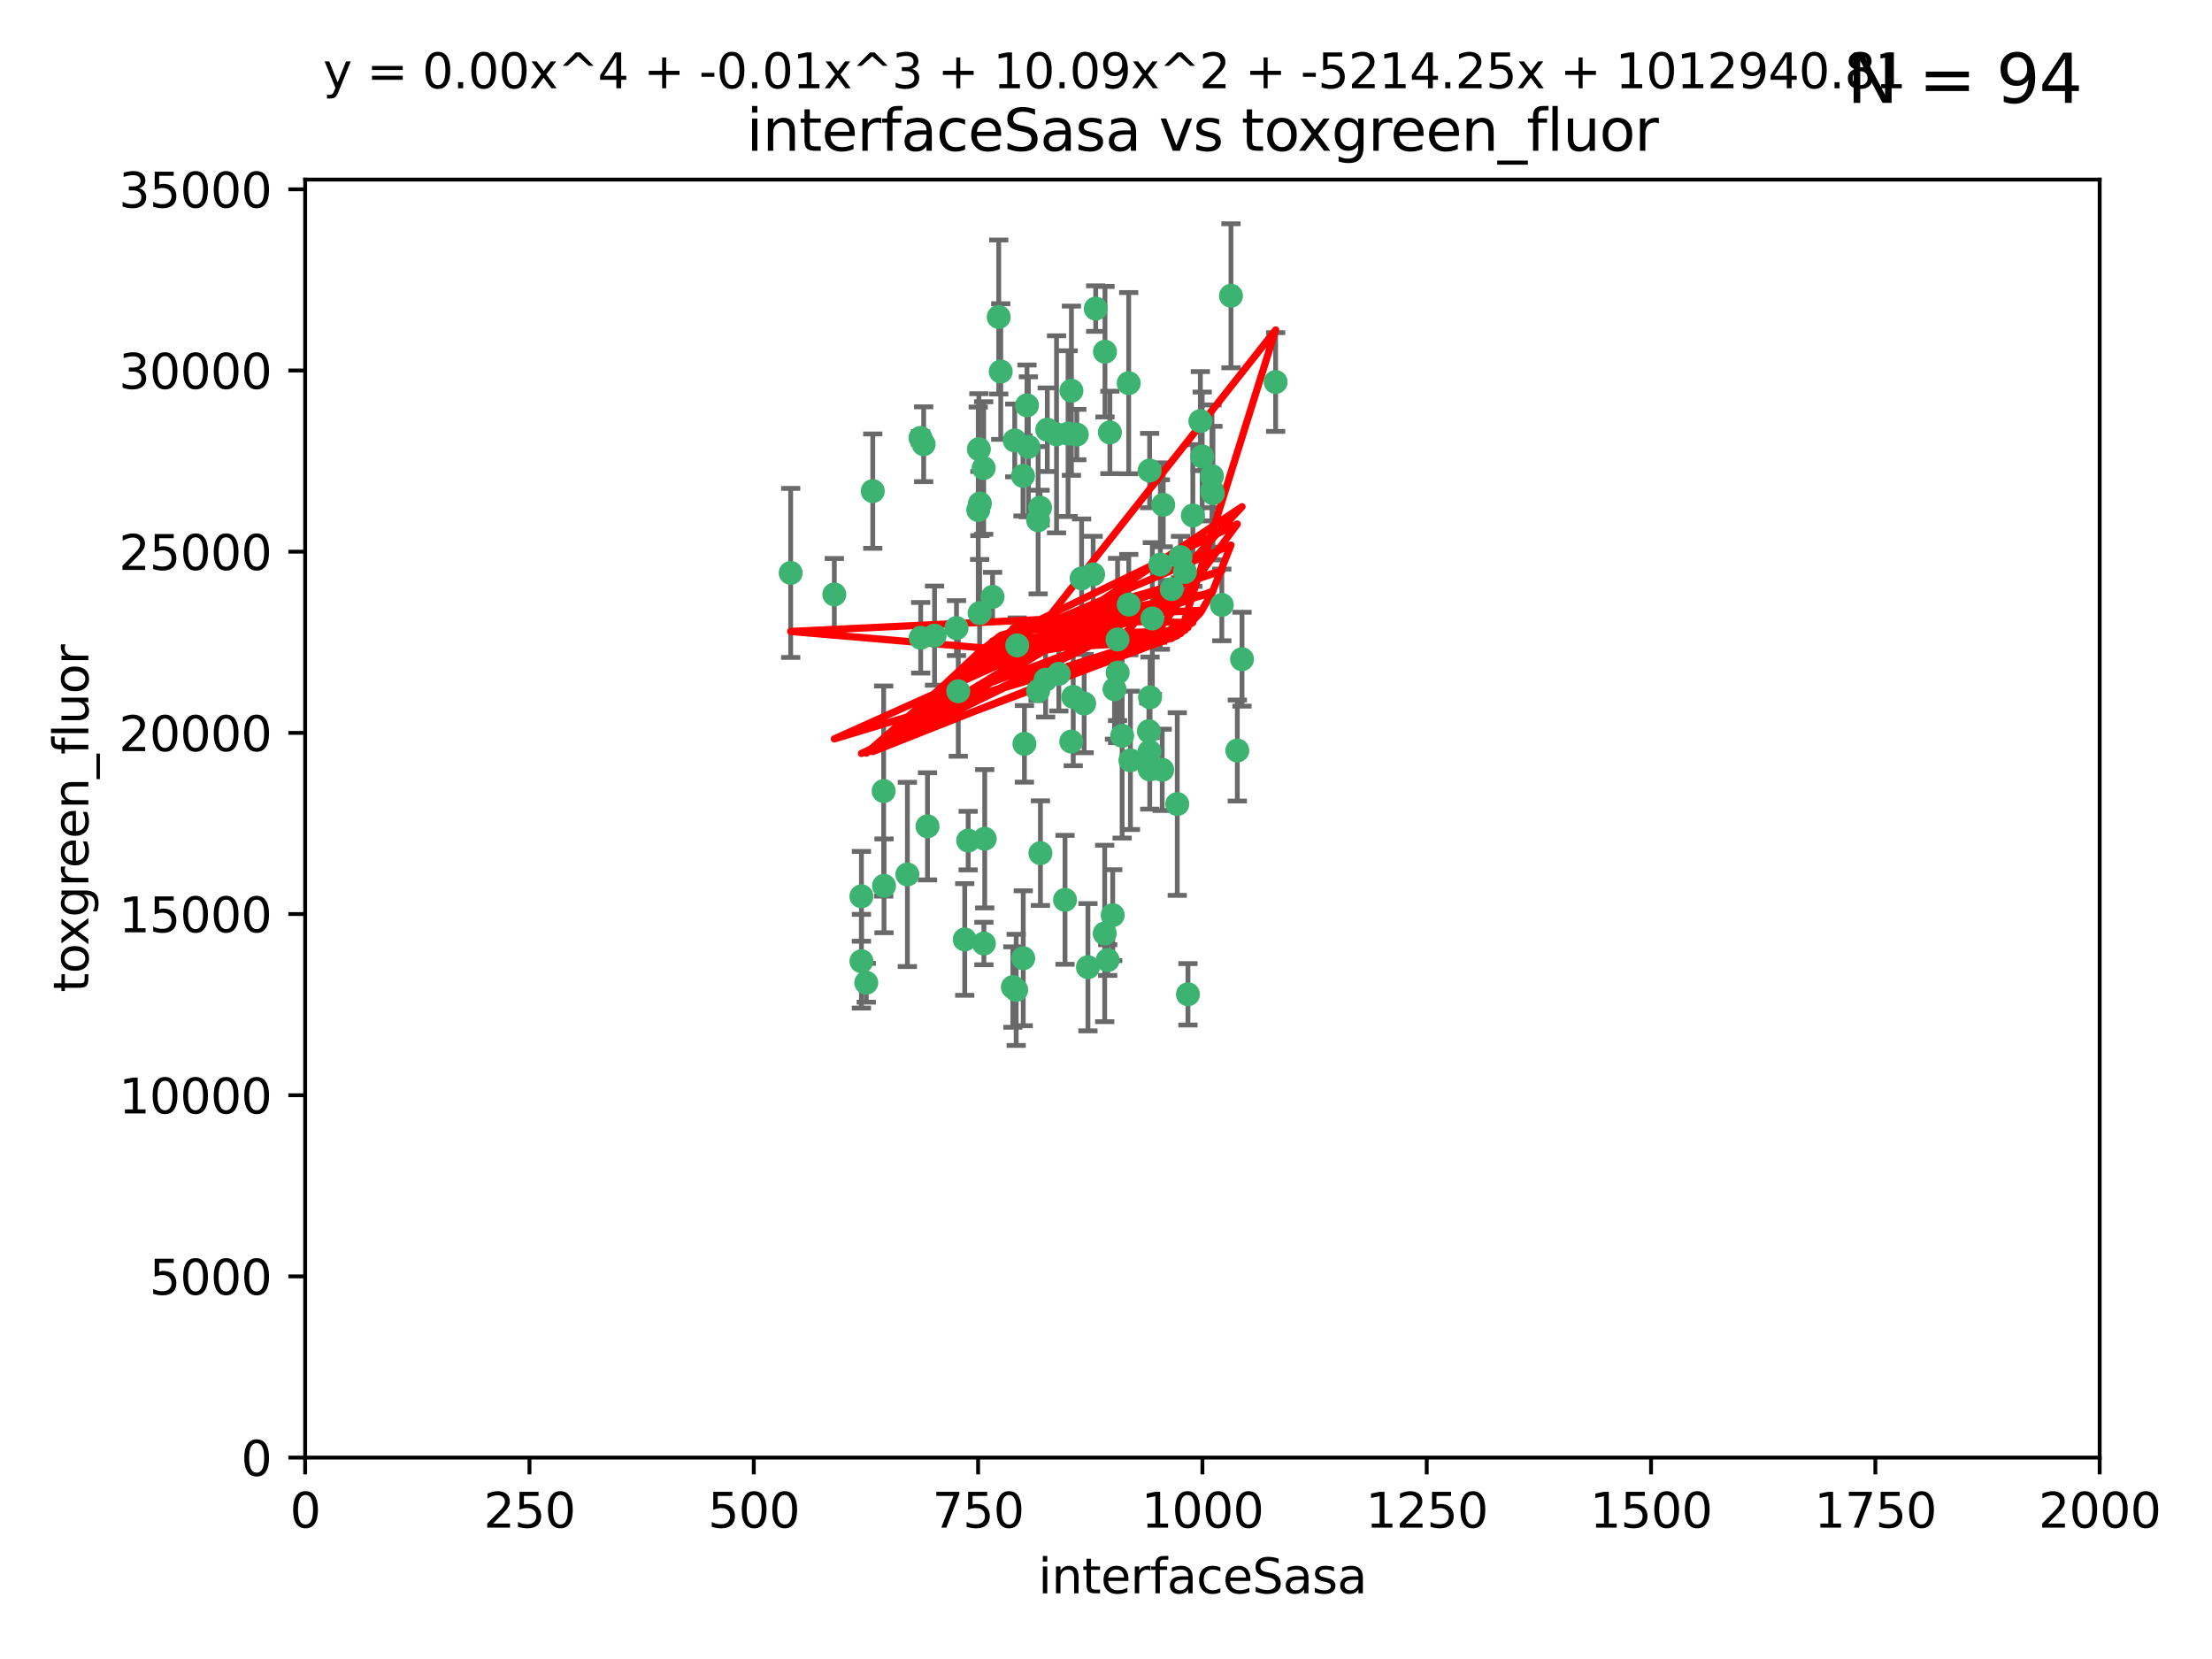 <?xml version="1.0" encoding="utf-8" standalone="no"?>
<!DOCTYPE svg PUBLIC "-//W3C//DTD SVG 1.1//EN"
  "http://www.w3.org/Graphics/SVG/1.1/DTD/svg11.dtd">
<svg xmlns:xlink="http://www.w3.org/1999/xlink" width="460.8pt" height="345.6pt" viewBox="0 0 460.8 345.6" xmlns="http://www.w3.org/2000/svg" version="1.1">
 <defs>
  <style type="text/css">*{stroke-linejoin: round; stroke-linecap: butt}</style>
 </defs>
 <g id="figure_1">
  <g id="patch_1">
   <path d="M 0 345.6 
L 460.8 345.6 
L 460.8 0 
L 0 0 
z
" style="fill: #ffffff"/>
  </g>
  <g id="axes_1">
   <g id="patch_2">
    <path d="M 63.571 303.64 
L 437.4 303.64 
L 437.4 37.411 
L 63.571 37.411 
z
" style="fill: #ffffff"/>
   </g>
   <g id="PathCollection_1">
    <defs>
     <path id="m99a5400b33" d="M 0 1.118 
C 0.297 1.118 0.581 1 0.791 0.791 
C 1 0.581 1.118 0.297 1.118 0 
C 1.118 -0.297 1 -0.581 0.791 -0.791 
C 0.581 -1 0.297 -1.118 0 -1.118 
C -0.297 -1.118 -0.581 -1 -0.791 -0.791 
C -1 -0.581 -1.118 -0.297 -1.118 0 
C -1.118 0.297 -1 0.581 -0.791 0.791 
C -0.581 1 -0.297 1.118 0 1.118 
z
" style="stroke: #3cb371"/>
    </defs>
    <g clip-path="url(#pa1bf5fd605)">
     <use xlink:href="#m99a5400b33" x="242.323" y="105.159" style="fill: #3cb371; stroke: #3cb371"/>
     <use xlink:href="#m99a5400b33" x="239.489" y="98.026" style="fill: #3cb371; stroke: #3cb371"/>
     <use xlink:href="#m99a5400b33" x="250.437" y="95.094" style="fill: #3cb371; stroke: #3cb371"/>
     <use xlink:href="#m99a5400b33" x="218.168" y="89.516" style="fill: #3cb371; stroke: #3cb371"/>
     <use xlink:href="#m99a5400b33" x="265.738" y="79.578" style="fill: #3cb371; stroke: #3cb371"/>
     <use xlink:href="#m99a5400b33" x="245.919" y="116.045" style="fill: #3cb371; stroke: #3cb371"/>
     <use xlink:href="#m99a5400b33" x="250.058" y="87.725" style="fill: #3cb371; stroke: #3cb371"/>
     <use xlink:href="#m99a5400b33" x="252.676" y="102.727" style="fill: #3cb371; stroke: #3cb371"/>
     <use xlink:href="#m99a5400b33" x="230.187" y="73.266" style="fill: #3cb371; stroke: #3cb371"/>
     <use xlink:href="#m99a5400b33" x="240.054" y="128.839" style="fill: #3cb371; stroke: #3cb371"/>
     <use xlink:href="#m99a5400b33" x="246.854" y="119.146" style="fill: #3cb371; stroke: #3cb371"/>
     <use xlink:href="#m99a5400b33" x="231.8" y="190.648" style="fill: #3cb371; stroke: #3cb371"/>
     <use xlink:href="#m99a5400b33" x="223.198" y="81.394" style="fill: #3cb371; stroke: #3cb371"/>
     <use xlink:href="#m99a5400b33" x="258.734" y="137.321" style="fill: #3cb371; stroke: #3cb371"/>
     <use xlink:href="#m99a5400b33" x="233.762" y="153.285" style="fill: #3cb371; stroke: #3cb371"/>
     <use xlink:href="#m99a5400b33" x="235.488" y="158.394" style="fill: #3cb371; stroke: #3cb371"/>
     <use xlink:href="#m99a5400b33" x="211.385" y="91.754" style="fill: #3cb371; stroke: #3cb371"/>
     <use xlink:href="#m99a5400b33" x="235.142" y="125.947" style="fill: #3cb371; stroke: #3cb371"/>
     <use xlink:href="#m99a5400b33" x="208.054" y="66.033" style="fill: #3cb371; stroke: #3cb371"/>
     <use xlink:href="#m99a5400b33" x="220.097" y="90.475" style="fill: #3cb371; stroke: #3cb371"/>
     <use xlink:href="#m99a5400b33" x="223.161" y="154.483" style="fill: #3cb371; stroke: #3cb371"/>
     <use xlink:href="#m99a5400b33" x="248.491" y="107.386" style="fill: #3cb371; stroke: #3cb371"/>
     <use xlink:href="#m99a5400b33" x="241.725" y="117.601" style="fill: #3cb371; stroke: #3cb371"/>
     <use xlink:href="#m99a5400b33" x="225.848" y="146.564" style="fill: #3cb371; stroke: #3cb371"/>
     <use xlink:href="#m99a5400b33" x="252.51" y="102.24" style="fill: #3cb371; stroke: #3cb371"/>
     <use xlink:href="#m99a5400b33" x="227.725" y="119.635" style="fill: #3cb371; stroke: #3cb371"/>
     <use xlink:href="#m99a5400b33" x="235.125" y="79.819" style="fill: #3cb371; stroke: #3cb371"/>
     <use xlink:href="#m99a5400b33" x="206.772" y="124.329" style="fill: #3cb371; stroke: #3cb371"/>
     <use xlink:href="#m99a5400b33" x="244.091" y="122.72" style="fill: #3cb371; stroke: #3cb371"/>
     <use xlink:href="#m99a5400b33" x="230.129" y="194.458" style="fill: #3cb371; stroke: #3cb371"/>
     <use xlink:href="#m99a5400b33" x="211.908" y="134.443" style="fill: #3cb371; stroke: #3cb371"/>
     <use xlink:href="#m99a5400b33" x="231.211" y="90.084" style="fill: #3cb371; stroke: #3cb371"/>
     <use xlink:href="#m99a5400b33" x="214.228" y="93.08" style="fill: #3cb371; stroke: #3cb371"/>
     <use xlink:href="#m99a5400b33" x="213.404" y="154.954" style="fill: #3cb371; stroke: #3cb371"/>
     <use xlink:href="#m99a5400b33" x="204.131" y="104.896" style="fill: #3cb371; stroke: #3cb371"/>
     <use xlink:href="#m99a5400b33" x="239.465" y="156.559" style="fill: #3cb371; stroke: #3cb371"/>
     <use xlink:href="#m99a5400b33" x="257.757" y="156.348" style="fill: #3cb371; stroke: #3cb371"/>
     <use xlink:href="#m99a5400b33" x="216.658" y="105.756" style="fill: #3cb371; stroke: #3cb371"/>
     <use xlink:href="#m99a5400b33" x="204.916" y="97.498" style="fill: #3cb371; stroke: #3cb371"/>
     <use xlink:href="#m99a5400b33" x="192.417" y="92.545" style="fill: #3cb371; stroke: #3cb371"/>
     <use xlink:href="#m99a5400b33" x="216.269" y="143.916" style="fill: #3cb371; stroke: #3cb371"/>
     <use xlink:href="#m99a5400b33" x="222.501" y="90.332" style="fill: #3cb371; stroke: #3cb371"/>
     <use xlink:href="#m99a5400b33" x="230.751" y="200.005" style="fill: #3cb371; stroke: #3cb371"/>
     <use xlink:href="#m99a5400b33" x="199.256" y="130.84" style="fill: #3cb371; stroke: #3cb371"/>
     <use xlink:href="#m99a5400b33" x="211.69" y="206.213" style="fill: #3cb371; stroke: #3cb371"/>
     <use xlink:href="#m99a5400b33" x="213.159" y="199.62" style="fill: #3cb371; stroke: #3cb371"/>
     <use xlink:href="#m99a5400b33" x="191.759" y="91.225" style="fill: #3cb371; stroke: #3cb371"/>
     <use xlink:href="#m99a5400b33" x="216.26" y="108.373" style="fill: #3cb371; stroke: #3cb371"/>
     <use xlink:href="#m99a5400b33" x="220.577" y="140.37" style="fill: #3cb371; stroke: #3cb371"/>
     <use xlink:href="#m99a5400b33" x="242.11" y="160.372" style="fill: #3cb371; stroke: #3cb371"/>
     <use xlink:href="#m99a5400b33" x="223.577" y="145.178" style="fill: #3cb371; stroke: #3cb371"/>
     <use xlink:href="#m99a5400b33" x="254.529" y="126.015" style="fill: #3cb371; stroke: #3cb371"/>
     <use xlink:href="#m99a5400b33" x="208.473" y="77.397" style="fill: #3cb371; stroke: #3cb371"/>
     <use xlink:href="#m99a5400b33" x="203.92" y="93.572" style="fill: #3cb371; stroke: #3cb371"/>
     <use xlink:href="#m99a5400b33" x="181.815" y="102.308" style="fill: #3cb371; stroke: #3cb371"/>
     <use xlink:href="#m99a5400b33" x="239.332" y="152.32" style="fill: #3cb371; stroke: #3cb371"/>
     <use xlink:href="#m99a5400b33" x="204.073" y="127.738" style="fill: #3cb371; stroke: #3cb371"/>
     <use xlink:href="#m99a5400b33" x="239.579" y="145.262" style="fill: #3cb371; stroke: #3cb371"/>
     <use xlink:href="#m99a5400b33" x="221.863" y="187.448" style="fill: #3cb371; stroke: #3cb371"/>
     <use xlink:href="#m99a5400b33" x="232.833" y="140.122" style="fill: #3cb371; stroke: #3cb371"/>
     <use xlink:href="#m99a5400b33" x="210.998" y="205.621" style="fill: #3cb371; stroke: #3cb371"/>
     <use xlink:href="#m99a5400b33" x="252.476" y="99.184" style="fill: #3cb371; stroke: #3cb371"/>
     <use xlink:href="#m99a5400b33" x="256.433" y="61.614" style="fill: #3cb371; stroke: #3cb371"/>
     <use xlink:href="#m99a5400b33" x="203.785" y="106.253" style="fill: #3cb371; stroke: #3cb371"/>
     <use xlink:href="#m99a5400b33" x="213.94" y="84.44" style="fill: #3cb371; stroke: #3cb371"/>
     <use xlink:href="#m99a5400b33" x="194.686" y="132.411" style="fill: #3cb371; stroke: #3cb371"/>
     <use xlink:href="#m99a5400b33" x="213.11" y="99.14" style="fill: #3cb371; stroke: #3cb371"/>
     <use xlink:href="#m99a5400b33" x="225.318" y="120.494" style="fill: #3cb371; stroke: #3cb371"/>
     <use xlink:href="#m99a5400b33" x="180.458" y="204.723" style="fill: #3cb371; stroke: #3cb371"/>
     <use xlink:href="#m99a5400b33" x="199.626" y="143.999" style="fill: #3cb371; stroke: #3cb371"/>
     <use xlink:href="#m99a5400b33" x="189.023" y="182.16" style="fill: #3cb371; stroke: #3cb371"/>
     <use xlink:href="#m99a5400b33" x="193.215" y="172.143" style="fill: #3cb371; stroke: #3cb371"/>
     <use xlink:href="#m99a5400b33" x="232.811" y="133.213" style="fill: #3cb371; stroke: #3cb371"/>
     <use xlink:href="#m99a5400b33" x="224.314" y="90.523" style="fill: #3cb371; stroke: #3cb371"/>
     <use xlink:href="#m99a5400b33" x="239.516" y="160.289" style="fill: #3cb371; stroke: #3cb371"/>
     <use xlink:href="#m99a5400b33" x="204.964" y="196.552" style="fill: #3cb371; stroke: #3cb371"/>
     <use xlink:href="#m99a5400b33" x="164.714" y="119.349" style="fill: #3cb371; stroke: #3cb371"/>
     <use xlink:href="#m99a5400b33" x="216.738" y="177.728" style="fill: #3cb371; stroke: #3cb371"/>
     <use xlink:href="#m99a5400b33" x="200.972" y="195.709" style="fill: #3cb371; stroke: #3cb371"/>
     <use xlink:href="#m99a5400b33" x="205.136" y="174.728" style="fill: #3cb371; stroke: #3cb371"/>
     <use xlink:href="#m99a5400b33" x="228.258" y="64.285" style="fill: #3cb371; stroke: #3cb371"/>
     <use xlink:href="#m99a5400b33" x="217.815" y="141.593" style="fill: #3cb371; stroke: #3cb371"/>
     <use xlink:href="#m99a5400b33" x="201.69" y="175.112" style="fill: #3cb371; stroke: #3cb371"/>
     <use xlink:href="#m99a5400b33" x="247.473" y="207.131" style="fill: #3cb371; stroke: #3cb371"/>
     <use xlink:href="#m99a5400b33" x="191.8" y="132.858" style="fill: #3cb371; stroke: #3cb371"/>
     <use xlink:href="#m99a5400b33" x="184.082" y="164.794" style="fill: #3cb371; stroke: #3cb371"/>
     <use xlink:href="#m99a5400b33" x="232.174" y="143.576" style="fill: #3cb371; stroke: #3cb371"/>
     <use xlink:href="#m99a5400b33" x="179.453" y="200.236" style="fill: #3cb371; stroke: #3cb371"/>
     <use xlink:href="#m99a5400b33" x="179.453" y="186.718" style="fill: #3cb371; stroke: #3cb371"/>
     <use xlink:href="#m99a5400b33" x="245.245" y="167.495" style="fill: #3cb371; stroke: #3cb371"/>
     <use xlink:href="#m99a5400b33" x="173.806" y="123.828" style="fill: #3cb371; stroke: #3cb371"/>
     <use xlink:href="#m99a5400b33" x="226.639" y="201.488" style="fill: #3cb371; stroke: #3cb371"/>
     <use xlink:href="#m99a5400b33" x="184.157" y="184.534" style="fill: #3cb371; stroke: #3cb371"/>
    </g>
   </g>
   <g id="matplotlib.axis_1">
    <g id="xtick_1">
     <g id="line2d_1">
      <defs>
       <path id="m840662d6a1" d="M 0 0 
L 0 3.5 
" style="stroke: #000000; stroke-width: 0.8"/>
      </defs>
      <g>
       <use xlink:href="#m840662d6a1" x="63.571" y="303.64" style="stroke: #000000; stroke-width: 0.8"/>
      </g>
     </g>
     <g id="text_1">
      <!-- 0 -->
      <g transform="translate(60.39 318.238)scale(0.1 -0.1)">
       <defs>
        <path id="DejaVuSans-30" d="M 2034 4250 
Q 1547 4250 1301 3770 
Q 1056 3291 1056 2328 
Q 1056 1369 1301 889 
Q 1547 409 2034 409 
Q 2525 409 2770 889 
Q 3016 1369 3016 2328 
Q 3016 3291 2770 3770 
Q 2525 4250 2034 4250 
z
M 2034 4750 
Q 2819 4750 3233 4129 
Q 3647 3509 3647 2328 
Q 3647 1150 3233 529 
Q 2819 -91 2034 -91 
Q 1250 -91 836 529 
Q 422 1150 422 2328 
Q 422 3509 836 4129 
Q 1250 4750 2034 4750 
z
" transform="scale(0.016)"/>
       </defs>
       <use xlink:href="#DejaVuSans-30"/>
      </g>
     </g>
    </g>
    <g id="xtick_2">
     <g id="line2d_2">
      <g>
       <use xlink:href="#m840662d6a1" x="110.3" y="303.64" style="stroke: #000000; stroke-width: 0.8"/>
      </g>
     </g>
     <g id="text_2">
      <!-- 250 -->
      <g transform="translate(100.756 318.238)scale(0.1 -0.1)">
       <defs>
        <path id="DejaVuSans-32" d="M 1228 531 
L 3431 531 
L 3431 0 
L 469 0 
L 469 531 
Q 828 903 1448 1529 
Q 2069 2156 2228 2338 
Q 2531 2678 2651 2914 
Q 2772 3150 2772 3378 
Q 2772 3750 2511 3984 
Q 2250 4219 1831 4219 
Q 1534 4219 1204 4116 
Q 875 4013 500 3803 
L 500 4441 
Q 881 4594 1212 4672 
Q 1544 4750 1819 4750 
Q 2544 4750 2975 4387 
Q 3406 4025 3406 3419 
Q 3406 3131 3298 2873 
Q 3191 2616 2906 2266 
Q 2828 2175 2409 1742 
Q 1991 1309 1228 531 
z
" transform="scale(0.016)"/>
        <path id="DejaVuSans-35" d="M 691 4666 
L 3169 4666 
L 3169 4134 
L 1269 4134 
L 1269 2991 
Q 1406 3038 1543 3061 
Q 1681 3084 1819 3084 
Q 2600 3084 3056 2656 
Q 3513 2228 3513 1497 
Q 3513 744 3044 326 
Q 2575 -91 1722 -91 
Q 1428 -91 1123 -41 
Q 819 9 494 109 
L 494 744 
Q 775 591 1075 516 
Q 1375 441 1709 441 
Q 2250 441 2565 725 
Q 2881 1009 2881 1497 
Q 2881 1984 2565 2268 
Q 2250 2553 1709 2553 
Q 1456 2553 1204 2497 
Q 953 2441 691 2322 
L 691 4666 
z
" transform="scale(0.016)"/>
       </defs>
       <use xlink:href="#DejaVuSans-32"/>
       <use xlink:href="#DejaVuSans-35" x="63.623"/>
       <use xlink:href="#DejaVuSans-30" x="127.246"/>
      </g>
     </g>
    </g>
    <g id="xtick_3">
     <g id="line2d_3">
      <g>
       <use xlink:href="#m840662d6a1" x="157.028" y="303.64" style="stroke: #000000; stroke-width: 0.8"/>
      </g>
     </g>
     <g id="text_3">
      <!-- 500 -->
      <g transform="translate(147.485 318.238)scale(0.1 -0.1)">
       <use xlink:href="#DejaVuSans-35"/>
       <use xlink:href="#DejaVuSans-30" x="63.623"/>
       <use xlink:href="#DejaVuSans-30" x="127.246"/>
      </g>
     </g>
    </g>
    <g id="xtick_4">
     <g id="line2d_4">
      <g>
       <use xlink:href="#m840662d6a1" x="203.757" y="303.64" style="stroke: #000000; stroke-width: 0.8"/>
      </g>
     </g>
     <g id="text_4">
      <!-- 750 -->
      <g transform="translate(194.213 318.238)scale(0.1 -0.1)">
       <defs>
        <path id="DejaVuSans-37" d="M 525 4666 
L 3525 4666 
L 3525 4397 
L 1831 0 
L 1172 0 
L 2766 4134 
L 525 4134 
L 525 4666 
z
" transform="scale(0.016)"/>
       </defs>
       <use xlink:href="#DejaVuSans-37"/>
       <use xlink:href="#DejaVuSans-35" x="63.623"/>
       <use xlink:href="#DejaVuSans-30" x="127.246"/>
      </g>
     </g>
    </g>
    <g id="xtick_5">
     <g id="line2d_5">
      <g>
       <use xlink:href="#m840662d6a1" x="250.486" y="303.64" style="stroke: #000000; stroke-width: 0.8"/>
      </g>
     </g>
     <g id="text_5">
      <!-- 1000 -->
      <g transform="translate(237.761 318.238)scale(0.1 -0.1)">
       <defs>
        <path id="DejaVuSans-31" d="M 794 531 
L 1825 531 
L 1825 4091 
L 703 3866 
L 703 4441 
L 1819 4666 
L 2450 4666 
L 2450 531 
L 3481 531 
L 3481 0 
L 794 0 
L 794 531 
z
" transform="scale(0.016)"/>
       </defs>
       <use xlink:href="#DejaVuSans-31"/>
       <use xlink:href="#DejaVuSans-30" x="63.623"/>
       <use xlink:href="#DejaVuSans-30" x="127.246"/>
       <use xlink:href="#DejaVuSans-30" x="190.869"/>
      </g>
     </g>
    </g>
    <g id="xtick_6">
     <g id="line2d_6">
      <g>
       <use xlink:href="#m840662d6a1" x="297.214" y="303.64" style="stroke: #000000; stroke-width: 0.8"/>
      </g>
     </g>
     <g id="text_6">
      <!-- 1250 -->
      <g transform="translate(284.489 318.238)scale(0.1 -0.1)">
       <use xlink:href="#DejaVuSans-31"/>
       <use xlink:href="#DejaVuSans-32" x="63.623"/>
       <use xlink:href="#DejaVuSans-35" x="127.246"/>
       <use xlink:href="#DejaVuSans-30" x="190.869"/>
      </g>
     </g>
    </g>
    <g id="xtick_7">
     <g id="line2d_7">
      <g>
       <use xlink:href="#m840662d6a1" x="343.943" y="303.64" style="stroke: #000000; stroke-width: 0.8"/>
      </g>
     </g>
     <g id="text_7">
      <!-- 1500 -->
      <g transform="translate(331.218 318.238)scale(0.1 -0.1)">
       <use xlink:href="#DejaVuSans-31"/>
       <use xlink:href="#DejaVuSans-35" x="63.623"/>
       <use xlink:href="#DejaVuSans-30" x="127.246"/>
       <use xlink:href="#DejaVuSans-30" x="190.869"/>
      </g>
     </g>
    </g>
    <g id="xtick_8">
     <g id="line2d_8">
      <g>
       <use xlink:href="#m840662d6a1" x="390.671" y="303.64" style="stroke: #000000; stroke-width: 0.8"/>
      </g>
     </g>
     <g id="text_8">
      <!-- 1750 -->
      <g transform="translate(377.946 318.238)scale(0.1 -0.1)">
       <use xlink:href="#DejaVuSans-31"/>
       <use xlink:href="#DejaVuSans-37" x="63.623"/>
       <use xlink:href="#DejaVuSans-35" x="127.246"/>
       <use xlink:href="#DejaVuSans-30" x="190.869"/>
      </g>
     </g>
    </g>
    <g id="xtick_9">
     <g id="line2d_9">
      <g>
       <use xlink:href="#m840662d6a1" x="437.4" y="303.64" style="stroke: #000000; stroke-width: 0.8"/>
      </g>
     </g>
     <g id="text_9">
      <!-- 2000 -->
      <g transform="translate(424.675 318.238)scale(0.1 -0.1)">
       <use xlink:href="#DejaVuSans-32"/>
       <use xlink:href="#DejaVuSans-30" x="63.623"/>
       <use xlink:href="#DejaVuSans-30" x="127.246"/>
       <use xlink:href="#DejaVuSans-30" x="190.869"/>
      </g>
     </g>
    </g>
    <g id="text_10">
     <!-- interfaceSasa -->
     <g transform="translate(216.279 331.917)scale(0.1 -0.1)">
      <defs>
       <path id="DejaVuSans-69" d="M 603 3500 
L 1178 3500 
L 1178 0 
L 603 0 
L 603 3500 
z
M 603 4863 
L 1178 4863 
L 1178 4134 
L 603 4134 
L 603 4863 
z
" transform="scale(0.016)"/>
       <path id="DejaVuSans-6e" d="M 3513 2113 
L 3513 0 
L 2938 0 
L 2938 2094 
Q 2938 2591 2744 2837 
Q 2550 3084 2163 3084 
Q 1697 3084 1428 2787 
Q 1159 2491 1159 1978 
L 1159 0 
L 581 0 
L 581 3500 
L 1159 3500 
L 1159 2956 
Q 1366 3272 1645 3428 
Q 1925 3584 2291 3584 
Q 2894 3584 3203 3211 
Q 3513 2838 3513 2113 
z
" transform="scale(0.016)"/>
       <path id="DejaVuSans-74" d="M 1172 4494 
L 1172 3500 
L 2356 3500 
L 2356 3053 
L 1172 3053 
L 1172 1153 
Q 1172 725 1289 603 
Q 1406 481 1766 481 
L 2356 481 
L 2356 0 
L 1766 0 
Q 1100 0 847 248 
Q 594 497 594 1153 
L 594 3053 
L 172 3053 
L 172 3500 
L 594 3500 
L 594 4494 
L 1172 4494 
z
" transform="scale(0.016)"/>
       <path id="DejaVuSans-65" d="M 3597 1894 
L 3597 1613 
L 953 1613 
Q 991 1019 1311 708 
Q 1631 397 2203 397 
Q 2534 397 2845 478 
Q 3156 559 3463 722 
L 3463 178 
Q 3153 47 2828 -22 
Q 2503 -91 2169 -91 
Q 1331 -91 842 396 
Q 353 884 353 1716 
Q 353 2575 817 3079 
Q 1281 3584 2069 3584 
Q 2775 3584 3186 3129 
Q 3597 2675 3597 1894 
z
M 3022 2063 
Q 3016 2534 2758 2815 
Q 2500 3097 2075 3097 
Q 1594 3097 1305 2825 
Q 1016 2553 972 2059 
L 3022 2063 
z
" transform="scale(0.016)"/>
       <path id="DejaVuSans-72" d="M 2631 2963 
Q 2534 3019 2420 3045 
Q 2306 3072 2169 3072 
Q 1681 3072 1420 2755 
Q 1159 2438 1159 1844 
L 1159 0 
L 581 0 
L 581 3500 
L 1159 3500 
L 1159 2956 
Q 1341 3275 1631 3429 
Q 1922 3584 2338 3584 
Q 2397 3584 2469 3576 
Q 2541 3569 2628 3553 
L 2631 2963 
z
" transform="scale(0.016)"/>
       <path id="DejaVuSans-66" d="M 2375 4863 
L 2375 4384 
L 1825 4384 
Q 1516 4384 1395 4259 
Q 1275 4134 1275 3809 
L 1275 3500 
L 2222 3500 
L 2222 3053 
L 1275 3053 
L 1275 0 
L 697 0 
L 697 3053 
L 147 3053 
L 147 3500 
L 697 3500 
L 697 3744 
Q 697 4328 969 4595 
Q 1241 4863 1831 4863 
L 2375 4863 
z
" transform="scale(0.016)"/>
       <path id="DejaVuSans-61" d="M 2194 1759 
Q 1497 1759 1228 1600 
Q 959 1441 959 1056 
Q 959 750 1161 570 
Q 1363 391 1709 391 
Q 2188 391 2477 730 
Q 2766 1069 2766 1631 
L 2766 1759 
L 2194 1759 
z
M 3341 1997 
L 3341 0 
L 2766 0 
L 2766 531 
Q 2569 213 2275 61 
Q 1981 -91 1556 -91 
Q 1019 -91 701 211 
Q 384 513 384 1019 
Q 384 1609 779 1909 
Q 1175 2209 1959 2209 
L 2766 2209 
L 2766 2266 
Q 2766 2663 2505 2880 
Q 2244 3097 1772 3097 
Q 1472 3097 1187 3025 
Q 903 2953 641 2809 
L 641 3341 
Q 956 3463 1253 3523 
Q 1550 3584 1831 3584 
Q 2591 3584 2966 3190 
Q 3341 2797 3341 1997 
z
" transform="scale(0.016)"/>
       <path id="DejaVuSans-63" d="M 3122 3366 
L 3122 2828 
Q 2878 2963 2633 3030 
Q 2388 3097 2138 3097 
Q 1578 3097 1268 2742 
Q 959 2388 959 1747 
Q 959 1106 1268 751 
Q 1578 397 2138 397 
Q 2388 397 2633 464 
Q 2878 531 3122 666 
L 3122 134 
Q 2881 22 2623 -34 
Q 2366 -91 2075 -91 
Q 1284 -91 818 406 
Q 353 903 353 1747 
Q 353 2603 823 3093 
Q 1294 3584 2113 3584 
Q 2378 3584 2631 3529 
Q 2884 3475 3122 3366 
z
" transform="scale(0.016)"/>
       <path id="DejaVuSans-53" d="M 3425 4513 
L 3425 3897 
Q 3066 4069 2747 4153 
Q 2428 4238 2131 4238 
Q 1616 4238 1336 4038 
Q 1056 3838 1056 3469 
Q 1056 3159 1242 3001 
Q 1428 2844 1947 2747 
L 2328 2669 
Q 3034 2534 3370 2195 
Q 3706 1856 3706 1288 
Q 3706 609 3251 259 
Q 2797 -91 1919 -91 
Q 1588 -91 1214 -16 
Q 841 59 441 206 
L 441 856 
Q 825 641 1194 531 
Q 1563 422 1919 422 
Q 2459 422 2753 634 
Q 3047 847 3047 1241 
Q 3047 1584 2836 1778 
Q 2625 1972 2144 2069 
L 1759 2144 
Q 1053 2284 737 2584 
Q 422 2884 422 3419 
Q 422 4038 858 4394 
Q 1294 4750 2059 4750 
Q 2388 4750 2728 4690 
Q 3069 4631 3425 4513 
z
" transform="scale(0.016)"/>
       <path id="DejaVuSans-73" d="M 2834 3397 
L 2834 2853 
Q 2591 2978 2328 3040 
Q 2066 3103 1784 3103 
Q 1356 3103 1142 2972 
Q 928 2841 928 2578 
Q 928 2378 1081 2264 
Q 1234 2150 1697 2047 
L 1894 2003 
Q 2506 1872 2764 1633 
Q 3022 1394 3022 966 
Q 3022 478 2636 193 
Q 2250 -91 1575 -91 
Q 1294 -91 989 -36 
Q 684 19 347 128 
L 347 722 
Q 666 556 975 473 
Q 1284 391 1588 391 
Q 1994 391 2212 530 
Q 2431 669 2431 922 
Q 2431 1156 2273 1281 
Q 2116 1406 1581 1522 
L 1381 1569 
Q 847 1681 609 1914 
Q 372 2147 372 2553 
Q 372 3047 722 3315 
Q 1072 3584 1716 3584 
Q 2034 3584 2315 3537 
Q 2597 3491 2834 3397 
z
" transform="scale(0.016)"/>
      </defs>
      <use xlink:href="#DejaVuSans-69"/>
      <use xlink:href="#DejaVuSans-6e" x="27.783"/>
      <use xlink:href="#DejaVuSans-74" x="91.162"/>
      <use xlink:href="#DejaVuSans-65" x="130.371"/>
      <use xlink:href="#DejaVuSans-72" x="191.895"/>
      <use xlink:href="#DejaVuSans-66" x="233.008"/>
      <use xlink:href="#DejaVuSans-61" x="268.213"/>
      <use xlink:href="#DejaVuSans-63" x="329.492"/>
      <use xlink:href="#DejaVuSans-65" x="384.473"/>
      <use xlink:href="#DejaVuSans-53" x="445.996"/>
      <use xlink:href="#DejaVuSans-61" x="509.473"/>
      <use xlink:href="#DejaVuSans-73" x="570.752"/>
      <use xlink:href="#DejaVuSans-61" x="622.852"/>
     </g>
    </g>
   </g>
   <g id="matplotlib.axis_2">
    <g id="ytick_1">
     <g id="line2d_10">
      <defs>
       <path id="m98de572ab1" d="M 0 0 
L -3.5 0 
" style="stroke: #000000; stroke-width: 0.8"/>
      </defs>
      <g>
       <use xlink:href="#m98de572ab1" x="63.571" y="303.64" style="stroke: #000000; stroke-width: 0.8"/>
      </g>
     </g>
     <g id="text_11">
      <!-- 0 -->
      <g transform="translate(50.209 307.439)scale(0.1 -0.1)">
       <use xlink:href="#DejaVuSans-30"/>
      </g>
     </g>
    </g>
    <g id="ytick_2">
     <g id="line2d_11">
      <g>
       <use xlink:href="#m98de572ab1" x="63.571" y="265.897" style="stroke: #000000; stroke-width: 0.8"/>
      </g>
     </g>
     <g id="text_12">
      <!-- 5000 -->
      <g transform="translate(31.121 269.696)scale(0.1 -0.1)">
       <use xlink:href="#DejaVuSans-35"/>
       <use xlink:href="#DejaVuSans-30" x="63.623"/>
       <use xlink:href="#DejaVuSans-30" x="127.246"/>
       <use xlink:href="#DejaVuSans-30" x="190.869"/>
      </g>
     </g>
    </g>
    <g id="ytick_3">
     <g id="line2d_12">
      <g>
       <use xlink:href="#m98de572ab1" x="63.571" y="228.154" style="stroke: #000000; stroke-width: 0.8"/>
      </g>
     </g>
     <g id="text_13">
      <!-- 10000 -->
      <g transform="translate(24.759 231.953)scale(0.1 -0.1)">
       <use xlink:href="#DejaVuSans-31"/>
       <use xlink:href="#DejaVuSans-30" x="63.623"/>
       <use xlink:href="#DejaVuSans-30" x="127.246"/>
       <use xlink:href="#DejaVuSans-30" x="190.869"/>
       <use xlink:href="#DejaVuSans-30" x="254.492"/>
      </g>
     </g>
    </g>
    <g id="ytick_4">
     <g id="line2d_13">
      <g>
       <use xlink:href="#m98de572ab1" x="63.571" y="190.411" style="stroke: #000000; stroke-width: 0.8"/>
      </g>
     </g>
     <g id="text_14">
      <!-- 15000 -->
      <g transform="translate(24.759 194.21)scale(0.1 -0.1)">
       <use xlink:href="#DejaVuSans-31"/>
       <use xlink:href="#DejaVuSans-35" x="63.623"/>
       <use xlink:href="#DejaVuSans-30" x="127.246"/>
       <use xlink:href="#DejaVuSans-30" x="190.869"/>
       <use xlink:href="#DejaVuSans-30" x="254.492"/>
      </g>
     </g>
    </g>
    <g id="ytick_5">
     <g id="line2d_14">
      <g>
       <use xlink:href="#m98de572ab1" x="63.571" y="152.668" style="stroke: #000000; stroke-width: 0.8"/>
      </g>
     </g>
     <g id="text_15">
      <!-- 20000 -->
      <g transform="translate(24.759 156.467)scale(0.1 -0.1)">
       <use xlink:href="#DejaVuSans-32"/>
       <use xlink:href="#DejaVuSans-30" x="63.623"/>
       <use xlink:href="#DejaVuSans-30" x="127.246"/>
       <use xlink:href="#DejaVuSans-30" x="190.869"/>
       <use xlink:href="#DejaVuSans-30" x="254.492"/>
      </g>
     </g>
    </g>
    <g id="ytick_6">
     <g id="line2d_15">
      <g>
       <use xlink:href="#m98de572ab1" x="63.571" y="114.925" style="stroke: #000000; stroke-width: 0.8"/>
      </g>
     </g>
     <g id="text_16">
      <!-- 25000 -->
      <g transform="translate(24.759 118.724)scale(0.1 -0.1)">
       <use xlink:href="#DejaVuSans-32"/>
       <use xlink:href="#DejaVuSans-35" x="63.623"/>
       <use xlink:href="#DejaVuSans-30" x="127.246"/>
       <use xlink:href="#DejaVuSans-30" x="190.869"/>
       <use xlink:href="#DejaVuSans-30" x="254.492"/>
      </g>
     </g>
    </g>
    <g id="ytick_7">
     <g id="line2d_16">
      <g>
       <use xlink:href="#m98de572ab1" x="63.571" y="77.181" style="stroke: #000000; stroke-width: 0.8"/>
      </g>
     </g>
     <g id="text_17">
      <!-- 30000 -->
      <g transform="translate(24.759 80.981)scale(0.1 -0.1)">
       <defs>
        <path id="DejaVuSans-33" d="M 2597 2516 
Q 3050 2419 3304 2112 
Q 3559 1806 3559 1356 
Q 3559 666 3084 287 
Q 2609 -91 1734 -91 
Q 1441 -91 1130 -33 
Q 819 25 488 141 
L 488 750 
Q 750 597 1062 519 
Q 1375 441 1716 441 
Q 2309 441 2620 675 
Q 2931 909 2931 1356 
Q 2931 1769 2642 2001 
Q 2353 2234 1838 2234 
L 1294 2234 
L 1294 2753 
L 1863 2753 
Q 2328 2753 2575 2939 
Q 2822 3125 2822 3475 
Q 2822 3834 2567 4026 
Q 2313 4219 1838 4219 
Q 1578 4219 1281 4162 
Q 984 4106 628 3988 
L 628 4550 
Q 988 4650 1302 4700 
Q 1616 4750 1894 4750 
Q 2613 4750 3031 4423 
Q 3450 4097 3450 3541 
Q 3450 3153 3228 2886 
Q 3006 2619 2597 2516 
z
" transform="scale(0.016)"/>
       </defs>
       <use xlink:href="#DejaVuSans-33"/>
       <use xlink:href="#DejaVuSans-30" x="63.623"/>
       <use xlink:href="#DejaVuSans-30" x="127.246"/>
       <use xlink:href="#DejaVuSans-30" x="190.869"/>
       <use xlink:href="#DejaVuSans-30" x="254.492"/>
      </g>
     </g>
    </g>
    <g id="ytick_8">
     <g id="line2d_17">
      <g>
       <use xlink:href="#m98de572ab1" x="63.571" y="39.438" style="stroke: #000000; stroke-width: 0.8"/>
      </g>
     </g>
     <g id="text_18">
      <!-- 35000 -->
      <g transform="translate(24.759 43.238)scale(0.1 -0.1)">
       <use xlink:href="#DejaVuSans-33"/>
       <use xlink:href="#DejaVuSans-35" x="63.623"/>
       <use xlink:href="#DejaVuSans-30" x="127.246"/>
       <use xlink:href="#DejaVuSans-30" x="190.869"/>
       <use xlink:href="#DejaVuSans-30" x="254.492"/>
      </g>
     </g>
    </g>
    <g id="text_19">
     <!-- toxgreen_fluor -->
     <g transform="translate(18.401 206.72)rotate(-90)scale(0.1 -0.1)">
      <defs>
       <path id="DejaVuSans-6f" d="M 1959 3097 
Q 1497 3097 1228 2736 
Q 959 2375 959 1747 
Q 959 1119 1226 758 
Q 1494 397 1959 397 
Q 2419 397 2687 759 
Q 2956 1122 2956 1747 
Q 2956 2369 2687 2733 
Q 2419 3097 1959 3097 
z
M 1959 3584 
Q 2709 3584 3137 3096 
Q 3566 2609 3566 1747 
Q 3566 888 3137 398 
Q 2709 -91 1959 -91 
Q 1206 -91 779 398 
Q 353 888 353 1747 
Q 353 2609 779 3096 
Q 1206 3584 1959 3584 
z
" transform="scale(0.016)"/>
       <path id="DejaVuSans-78" d="M 3513 3500 
L 2247 1797 
L 3578 0 
L 2900 0 
L 1881 1375 
L 863 0 
L 184 0 
L 1544 1831 
L 300 3500 
L 978 3500 
L 1906 2253 
L 2834 3500 
L 3513 3500 
z
" transform="scale(0.016)"/>
       <path id="DejaVuSans-67" d="M 2906 1791 
Q 2906 2416 2648 2759 
Q 2391 3103 1925 3103 
Q 1463 3103 1205 2759 
Q 947 2416 947 1791 
Q 947 1169 1205 825 
Q 1463 481 1925 481 
Q 2391 481 2648 825 
Q 2906 1169 2906 1791 
z
M 3481 434 
Q 3481 -459 3084 -895 
Q 2688 -1331 1869 -1331 
Q 1566 -1331 1297 -1286 
Q 1028 -1241 775 -1147 
L 775 -588 
Q 1028 -725 1275 -790 
Q 1522 -856 1778 -856 
Q 2344 -856 2625 -561 
Q 2906 -266 2906 331 
L 2906 616 
Q 2728 306 2450 153 
Q 2172 0 1784 0 
Q 1141 0 747 490 
Q 353 981 353 1791 
Q 353 2603 747 3093 
Q 1141 3584 1784 3584 
Q 2172 3584 2450 3431 
Q 2728 3278 2906 2969 
L 2906 3500 
L 3481 3500 
L 3481 434 
z
" transform="scale(0.016)"/>
       <path id="DejaVuSans-5f" d="M 3263 -1063 
L 3263 -1509 
L -63 -1509 
L -63 -1063 
L 3263 -1063 
z
" transform="scale(0.016)"/>
       <path id="DejaVuSans-6c" d="M 603 4863 
L 1178 4863 
L 1178 0 
L 603 0 
L 603 4863 
z
" transform="scale(0.016)"/>
       <path id="DejaVuSans-75" d="M 544 1381 
L 544 3500 
L 1119 3500 
L 1119 1403 
Q 1119 906 1312 657 
Q 1506 409 1894 409 
Q 2359 409 2629 706 
Q 2900 1003 2900 1516 
L 2900 3500 
L 3475 3500 
L 3475 0 
L 2900 0 
L 2900 538 
Q 2691 219 2414 64 
Q 2138 -91 1772 -91 
Q 1169 -91 856 284 
Q 544 659 544 1381 
z
M 1991 3584 
L 1991 3584 
z
" transform="scale(0.016)"/>
      </defs>
      <use xlink:href="#DejaVuSans-74"/>
      <use xlink:href="#DejaVuSans-6f" x="39.209"/>
      <use xlink:href="#DejaVuSans-78" x="97.266"/>
      <use xlink:href="#DejaVuSans-67" x="156.445"/>
      <use xlink:href="#DejaVuSans-72" x="219.922"/>
      <use xlink:href="#DejaVuSans-65" x="258.785"/>
      <use xlink:href="#DejaVuSans-65" x="320.309"/>
      <use xlink:href="#DejaVuSans-6e" x="381.832"/>
      <use xlink:href="#DejaVuSans-5f" x="445.211"/>
      <use xlink:href="#DejaVuSans-66" x="495.211"/>
      <use xlink:href="#DejaVuSans-6c" x="530.416"/>
      <use xlink:href="#DejaVuSans-75" x="558.199"/>
      <use xlink:href="#DejaVuSans-6f" x="621.578"/>
      <use xlink:href="#DejaVuSans-72" x="682.76"/>
     </g>
    </g>
   </g>
   <g id="LineCollection_1">
    <path d="M 242.323 113.901 
L 242.323 96.418 
" clip-path="url(#pa1bf5fd605)" style="fill: none; stroke: #696969"/>
    <path d="M 239.489 105.772 
L 239.489 90.281 
" clip-path="url(#pa1bf5fd605)" style="fill: none; stroke: #696969"/>
    <path d="M 250.437 108.514 
L 250.437 81.675 
" clip-path="url(#pa1bf5fd605)" style="fill: none; stroke: #696969"/>
    <path d="M 218.168 98.217 
L 218.168 80.815 
" clip-path="url(#pa1bf5fd605)" style="fill: none; stroke: #696969"/>
    <path d="M 265.738 89.863 
L 265.738 69.294 
" clip-path="url(#pa1bf5fd605)" style="fill: none; stroke: #696969"/>
    <path d="M 245.919 120.361 
L 245.919 111.729 
" clip-path="url(#pa1bf5fd605)" style="fill: none; stroke: #696969"/>
    <path d="M 250.058 98.04 
L 250.058 77.41 
" clip-path="url(#pa1bf5fd605)" style="fill: none; stroke: #696969"/>
    <path d="M 252.676 116.638 
L 252.676 88.815 
" clip-path="url(#pa1bf5fd605)" style="fill: none; stroke: #696969"/>
    <path d="M 230.187 86.861 
L 230.187 59.671 
" clip-path="url(#pa1bf5fd605)" style="fill: none; stroke: #696969"/>
    <path d="M 240.054 144.637 
L 240.054 113.041 
" clip-path="url(#pa1bf5fd605)" style="fill: none; stroke: #696969"/>
    <path d="M 246.854 122.449 
L 246.854 115.842 
" clip-path="url(#pa1bf5fd605)" style="fill: none; stroke: #696969"/>
    <path d="M 231.8 200.118 
L 231.8 181.177 
" clip-path="url(#pa1bf5fd605)" style="fill: none; stroke: #696969"/>
    <path d="M 223.198 99.017 
L 223.198 63.771 
" clip-path="url(#pa1bf5fd605)" style="fill: none; stroke: #696969"/>
    <path d="M 258.734 147.102 
L 258.734 127.541 
" clip-path="url(#pa1bf5fd605)" style="fill: none; stroke: #696969"/>
    <path d="M 233.762 174.582 
L 233.762 131.988 
" clip-path="url(#pa1bf5fd605)" style="fill: none; stroke: #696969"/>
    <path d="M 235.488 172.807 
L 235.488 143.981 
" clip-path="url(#pa1bf5fd605)" style="fill: none; stroke: #696969"/>
    <path d="M 211.385 99.334 
L 211.385 84.174 
" clip-path="url(#pa1bf5fd605)" style="fill: none; stroke: #696969"/>
    <path d="M 235.142 136.397 
L 235.142 115.497 
" clip-path="url(#pa1bf5fd605)" style="fill: none; stroke: #696969"/>
    <path d="M 208.054 82.076 
L 208.054 49.99 
" clip-path="url(#pa1bf5fd605)" style="fill: none; stroke: #696969"/>
    <path d="M 220.097 111.003 
L 220.097 69.947 
" clip-path="url(#pa1bf5fd605)" style="fill: none; stroke: #696969"/>
    <path d="M 223.161 155.048 
L 223.161 153.918 
" clip-path="url(#pa1bf5fd605)" style="fill: none; stroke: #696969"/>
    <path d="M 248.491 122.155 
L 248.491 92.617 
" clip-path="url(#pa1bf5fd605)" style="fill: none; stroke: #696969"/>
    <path d="M 241.725 135.26 
L 241.725 99.941 
" clip-path="url(#pa1bf5fd605)" style="fill: none; stroke: #696969"/>
    <path d="M 225.848 156.807 
L 225.848 136.321 
" clip-path="url(#pa1bf5fd605)" style="fill: none; stroke: #696969"/>
    <path d="M 252.51 105.772 
L 252.51 98.709 
" clip-path="url(#pa1bf5fd605)" style="fill: none; stroke: #696969"/>
    <path d="M 227.725 127.554 
L 227.725 111.717 
" clip-path="url(#pa1bf5fd605)" style="fill: none; stroke: #696969"/>
    <path d="M 235.125 98.693 
L 235.125 60.945 
" clip-path="url(#pa1bf5fd605)" style="fill: none; stroke: #696969"/>
    <path d="M 206.772 129.426 
L 206.772 119.231 
" clip-path="url(#pa1bf5fd605)" style="fill: none; stroke: #696969"/>
    <path d="M 244.091 124.514 
L 244.091 120.926 
" clip-path="url(#pa1bf5fd605)" style="fill: none; stroke: #696969"/>
    <path d="M 230.129 212.834 
L 230.129 176.082 
" clip-path="url(#pa1bf5fd605)" style="fill: none; stroke: #696969"/>
    <path d="M 211.908 140.163 
L 211.908 128.724 
" clip-path="url(#pa1bf5fd605)" style="fill: none; stroke: #696969"/>
    <path d="M 231.211 98.668 
L 231.211 81.501 
" clip-path="url(#pa1bf5fd605)" style="fill: none; stroke: #696969"/>
    <path d="M 214.228 107.664 
L 214.228 78.496 
" clip-path="url(#pa1bf5fd605)" style="fill: none; stroke: #696969"/>
    <path d="M 213.404 162.929 
L 213.404 146.979 
" clip-path="url(#pa1bf5fd605)" style="fill: none; stroke: #696969"/>
    <path d="M 204.131 111.578 
L 204.131 98.214 
" clip-path="url(#pa1bf5fd605)" style="fill: none; stroke: #696969"/>
    <path d="M 239.465 160.147 
L 239.465 152.97 
" clip-path="url(#pa1bf5fd605)" style="fill: none; stroke: #696969"/>
    <path d="M 257.757 166.868 
L 257.757 145.829 
" clip-path="url(#pa1bf5fd605)" style="fill: none; stroke: #696969"/>
    <path d="M 216.658 109.392 
L 216.658 102.12 
" clip-path="url(#pa1bf5fd605)" style="fill: none; stroke: #696969"/>
    <path d="M 204.916 111.302 
L 204.916 83.693 
" clip-path="url(#pa1bf5fd605)" style="fill: none; stroke: #696969"/>
    <path d="M 192.417 100.341 
L 192.417 84.749 
" clip-path="url(#pa1bf5fd605)" style="fill: none; stroke: #696969"/>
    <path d="M 216.269 145.941 
L 216.269 141.891 
" clip-path="url(#pa1bf5fd605)" style="fill: none; stroke: #696969"/>
    <path d="M 222.501 107.592 
L 222.501 73.071 
" clip-path="url(#pa1bf5fd605)" style="fill: none; stroke: #696969"/>
    <path d="M 230.751 203.204 
L 230.751 196.806 
" clip-path="url(#pa1bf5fd605)" style="fill: none; stroke: #696969"/>
    <path d="M 199.256 136.561 
L 199.256 125.12 
" clip-path="url(#pa1bf5fd605)" style="fill: none; stroke: #696969"/>
    <path d="M 211.69 217.788 
L 211.69 194.637 
" clip-path="url(#pa1bf5fd605)" style="fill: none; stroke: #696969"/>
    <path d="M 213.159 213.675 
L 213.159 185.565 
" clip-path="url(#pa1bf5fd605)" style="fill: none; stroke: #696969"/>
    <path d="M 191.759 92.542 
L 191.759 89.908 
" clip-path="url(#pa1bf5fd605)" style="fill: none; stroke: #696969"/>
    <path d="M 216.26 123.707 
L 216.26 93.039 
" clip-path="url(#pa1bf5fd605)" style="fill: none; stroke: #696969"/>
    <path d="M 220.577 148.106 
L 220.577 132.634 
" clip-path="url(#pa1bf5fd605)" style="fill: none; stroke: #696969"/>
    <path d="M 242.11 168.839 
L 242.11 151.905 
" clip-path="url(#pa1bf5fd605)" style="fill: none; stroke: #696969"/>
    <path d="M 223.577 159.513 
L 223.577 130.843 
" clip-path="url(#pa1bf5fd605)" style="fill: none; stroke: #696969"/>
    <path d="M 254.529 133.474 
L 254.529 118.555 
" clip-path="url(#pa1bf5fd605)" style="fill: none; stroke: #696969"/>
    <path d="M 208.473 91.524 
L 208.473 63.27 
" clip-path="url(#pa1bf5fd605)" style="fill: none; stroke: #696969"/>
    <path d="M 203.92 105.129 
L 203.92 82.016 
" clip-path="url(#pa1bf5fd605)" style="fill: none; stroke: #696969"/>
    <path d="M 181.815 114.22 
L 181.815 90.397 
" clip-path="url(#pa1bf5fd605)" style="fill: none; stroke: #696969"/>
    <path d="M 239.332 158.197 
L 239.332 146.442 
" clip-path="url(#pa1bf5fd605)" style="fill: none; stroke: #696969"/>
    <path d="M 204.073 138.926 
L 204.073 116.549 
" clip-path="url(#pa1bf5fd605)" style="fill: none; stroke: #696969"/>
    <path d="M 239.579 153.647 
L 239.579 136.877 
" clip-path="url(#pa1bf5fd605)" style="fill: none; stroke: #696969"/>
    <path d="M 221.863 200.874 
L 221.863 174.022 
" clip-path="url(#pa1bf5fd605)" style="fill: none; stroke: #696969"/>
    <path d="M 232.833 154.719 
L 232.833 125.526 
" clip-path="url(#pa1bf5fd605)" style="fill: none; stroke: #696969"/>
    <path d="M 210.998 214 
L 210.998 197.242 
" clip-path="url(#pa1bf5fd605)" style="fill: none; stroke: #696969"/>
    <path d="M 252.476 114.01 
L 252.476 84.357 
" clip-path="url(#pa1bf5fd605)" style="fill: none; stroke: #696969"/>
    <path d="M 256.433 76.614 
L 256.433 46.614 
" clip-path="url(#pa1bf5fd605)" style="fill: none; stroke: #696969"/>
    <path d="M 203.785 127.715 
L 203.785 84.791 
" clip-path="url(#pa1bf5fd605)" style="fill: none; stroke: #696969"/>
    <path d="M 213.94 92.843 
L 213.94 76.037 
" clip-path="url(#pa1bf5fd605)" style="fill: none; stroke: #696969"/>
    <path d="M 194.686 142.738 
L 194.686 122.084 
" clip-path="url(#pa1bf5fd605)" style="fill: none; stroke: #696969"/>
    <path d="M 213.11 107.483 
L 213.11 90.798 
" clip-path="url(#pa1bf5fd605)" style="fill: none; stroke: #696969"/>
    <path d="M 225.318 132.879 
L 225.318 108.108 
" clip-path="url(#pa1bf5fd605)" style="fill: none; stroke: #696969"/>
    <path d="M 180.458 208.763 
L 180.458 200.682 
" clip-path="url(#pa1bf5fd605)" style="fill: none; stroke: #696969"/>
    <path d="M 199.626 157.537 
L 199.626 130.461 
" clip-path="url(#pa1bf5fd605)" style="fill: none; stroke: #696969"/>
    <path d="M 189.023 201.352 
L 189.023 162.968 
" clip-path="url(#pa1bf5fd605)" style="fill: none; stroke: #696969"/>
    <path d="M 193.215 183.299 
L 193.215 160.986 
" clip-path="url(#pa1bf5fd605)" style="fill: none; stroke: #696969"/>
    <path d="M 232.811 150.11 
L 232.811 116.316 
" clip-path="url(#pa1bf5fd605)" style="fill: none; stroke: #696969"/>
    <path d="M 224.314 95.772 
L 224.314 85.274 
" clip-path="url(#pa1bf5fd605)" style="fill: none; stroke: #696969"/>
    <path d="M 239.516 168.551 
L 239.516 152.026 
" clip-path="url(#pa1bf5fd605)" style="fill: none; stroke: #696969"/>
    <path d="M 204.964 200.974 
L 204.964 192.13 
" clip-path="url(#pa1bf5fd605)" style="fill: none; stroke: #696969"/>
    <path d="M 164.714 136.952 
L 164.714 101.746 
" clip-path="url(#pa1bf5fd605)" style="fill: none; stroke: #696969"/>
    <path d="M 216.738 188.626 
L 216.738 166.829 
" clip-path="url(#pa1bf5fd605)" style="fill: none; stroke: #696969"/>
    <path d="M 200.972 207.343 
L 200.972 184.076 
" clip-path="url(#pa1bf5fd605)" style="fill: none; stroke: #696969"/>
    <path d="M 205.136 189.135 
L 205.136 160.322 
" clip-path="url(#pa1bf5fd605)" style="fill: none; stroke: #696969"/>
    <path d="M 228.258 69.03 
L 228.258 59.54 
" clip-path="url(#pa1bf5fd605)" style="fill: none; stroke: #696969"/>
    <path d="M 217.815 149.363 
L 217.815 133.823 
" clip-path="url(#pa1bf5fd605)" style="fill: none; stroke: #696969"/>
    <path d="M 201.69 181.212 
L 201.69 169.013 
" clip-path="url(#pa1bf5fd605)" style="fill: none; stroke: #696969"/>
    <path d="M 247.473 213.527 
L 247.473 200.736 
" clip-path="url(#pa1bf5fd605)" style="fill: none; stroke: #696969"/>
    <path d="M 191.8 140.21 
L 191.8 125.507 
" clip-path="url(#pa1bf5fd605)" style="fill: none; stroke: #696969"/>
    <path d="M 184.082 186.68 
L 184.082 142.908 
" clip-path="url(#pa1bf5fd605)" style="fill: none; stroke: #696969"/>
    <path d="M 232.174 153.98 
L 232.174 133.171 
" clip-path="url(#pa1bf5fd605)" style="fill: none; stroke: #696969"/>
    <path d="M 179.453 209.997 
L 179.453 190.475 
" clip-path="url(#pa1bf5fd605)" style="fill: none; stroke: #696969"/>
    <path d="M 179.453 196.071 
L 179.453 177.365 
" clip-path="url(#pa1bf5fd605)" style="fill: none; stroke: #696969"/>
    <path d="M 245.245 186.519 
L 245.245 148.47 
" clip-path="url(#pa1bf5fd605)" style="fill: none; stroke: #696969"/>
    <path d="M 173.806 131.314 
L 173.806 116.343 
" clip-path="url(#pa1bf5fd605)" style="fill: none; stroke: #696969"/>
    <path d="M 226.639 214.744 
L 226.639 188.233 
" clip-path="url(#pa1bf5fd605)" style="fill: none; stroke: #696969"/>
    <path d="M 184.157 194.3 
L 184.157 174.769 
" clip-path="url(#pa1bf5fd605)" style="fill: none; stroke: #696969"/>
   </g>
   <g id="line2d_18">
    <defs>
     <path id="m8266f8ea67" d="M 2 0 
L -2 -0 
" style="stroke: #696969"/>
    </defs>
    <g clip-path="url(#pa1bf5fd605)">
     <use xlink:href="#m8266f8ea67" x="242.323" y="113.901" style="fill: #696969; stroke: #696969"/>
     <use xlink:href="#m8266f8ea67" x="239.489" y="105.772" style="fill: #696969; stroke: #696969"/>
     <use xlink:href="#m8266f8ea67" x="250.437" y="108.514" style="fill: #696969; stroke: #696969"/>
     <use xlink:href="#m8266f8ea67" x="218.168" y="98.217" style="fill: #696969; stroke: #696969"/>
     <use xlink:href="#m8266f8ea67" x="265.738" y="89.863" style="fill: #696969; stroke: #696969"/>
     <use xlink:href="#m8266f8ea67" x="245.919" y="120.361" style="fill: #696969; stroke: #696969"/>
     <use xlink:href="#m8266f8ea67" x="250.058" y="98.04" style="fill: #696969; stroke: #696969"/>
     <use xlink:href="#m8266f8ea67" x="252.676" y="116.638" style="fill: #696969; stroke: #696969"/>
     <use xlink:href="#m8266f8ea67" x="230.187" y="86.861" style="fill: #696969; stroke: #696969"/>
     <use xlink:href="#m8266f8ea67" x="240.054" y="144.637" style="fill: #696969; stroke: #696969"/>
     <use xlink:href="#m8266f8ea67" x="246.854" y="122.449" style="fill: #696969; stroke: #696969"/>
     <use xlink:href="#m8266f8ea67" x="231.8" y="200.118" style="fill: #696969; stroke: #696969"/>
     <use xlink:href="#m8266f8ea67" x="223.198" y="99.017" style="fill: #696969; stroke: #696969"/>
     <use xlink:href="#m8266f8ea67" x="258.734" y="147.102" style="fill: #696969; stroke: #696969"/>
     <use xlink:href="#m8266f8ea67" x="233.762" y="174.582" style="fill: #696969; stroke: #696969"/>
     <use xlink:href="#m8266f8ea67" x="235.488" y="172.807" style="fill: #696969; stroke: #696969"/>
     <use xlink:href="#m8266f8ea67" x="211.385" y="99.334" style="fill: #696969; stroke: #696969"/>
     <use xlink:href="#m8266f8ea67" x="235.142" y="136.397" style="fill: #696969; stroke: #696969"/>
     <use xlink:href="#m8266f8ea67" x="208.054" y="82.076" style="fill: #696969; stroke: #696969"/>
     <use xlink:href="#m8266f8ea67" x="220.097" y="111.003" style="fill: #696969; stroke: #696969"/>
     <use xlink:href="#m8266f8ea67" x="223.161" y="155.048" style="fill: #696969; stroke: #696969"/>
     <use xlink:href="#m8266f8ea67" x="248.491" y="122.155" style="fill: #696969; stroke: #696969"/>
     <use xlink:href="#m8266f8ea67" x="241.725" y="135.26" style="fill: #696969; stroke: #696969"/>
     <use xlink:href="#m8266f8ea67" x="225.848" y="156.807" style="fill: #696969; stroke: #696969"/>
     <use xlink:href="#m8266f8ea67" x="252.51" y="105.772" style="fill: #696969; stroke: #696969"/>
     <use xlink:href="#m8266f8ea67" x="227.725" y="127.554" style="fill: #696969; stroke: #696969"/>
     <use xlink:href="#m8266f8ea67" x="235.125" y="98.693" style="fill: #696969; stroke: #696969"/>
     <use xlink:href="#m8266f8ea67" x="206.772" y="129.426" style="fill: #696969; stroke: #696969"/>
     <use xlink:href="#m8266f8ea67" x="244.091" y="124.514" style="fill: #696969; stroke: #696969"/>
     <use xlink:href="#m8266f8ea67" x="230.129" y="212.834" style="fill: #696969; stroke: #696969"/>
     <use xlink:href="#m8266f8ea67" x="211.908" y="140.163" style="fill: #696969; stroke: #696969"/>
     <use xlink:href="#m8266f8ea67" x="231.211" y="98.668" style="fill: #696969; stroke: #696969"/>
     <use xlink:href="#m8266f8ea67" x="214.228" y="107.664" style="fill: #696969; stroke: #696969"/>
     <use xlink:href="#m8266f8ea67" x="213.404" y="162.929" style="fill: #696969; stroke: #696969"/>
     <use xlink:href="#m8266f8ea67" x="204.131" y="111.578" style="fill: #696969; stroke: #696969"/>
     <use xlink:href="#m8266f8ea67" x="239.465" y="160.147" style="fill: #696969; stroke: #696969"/>
     <use xlink:href="#m8266f8ea67" x="257.757" y="166.868" style="fill: #696969; stroke: #696969"/>
     <use xlink:href="#m8266f8ea67" x="216.658" y="109.392" style="fill: #696969; stroke: #696969"/>
     <use xlink:href="#m8266f8ea67" x="204.916" y="111.302" style="fill: #696969; stroke: #696969"/>
     <use xlink:href="#m8266f8ea67" x="192.417" y="100.341" style="fill: #696969; stroke: #696969"/>
     <use xlink:href="#m8266f8ea67" x="216.269" y="145.941" style="fill: #696969; stroke: #696969"/>
     <use xlink:href="#m8266f8ea67" x="222.501" y="107.592" style="fill: #696969; stroke: #696969"/>
     <use xlink:href="#m8266f8ea67" x="230.751" y="203.204" style="fill: #696969; stroke: #696969"/>
     <use xlink:href="#m8266f8ea67" x="199.256" y="136.561" style="fill: #696969; stroke: #696969"/>
     <use xlink:href="#m8266f8ea67" x="211.69" y="217.788" style="fill: #696969; stroke: #696969"/>
     <use xlink:href="#m8266f8ea67" x="213.159" y="213.675" style="fill: #696969; stroke: #696969"/>
     <use xlink:href="#m8266f8ea67" x="191.759" y="92.542" style="fill: #696969; stroke: #696969"/>
     <use xlink:href="#m8266f8ea67" x="216.26" y="123.707" style="fill: #696969; stroke: #696969"/>
     <use xlink:href="#m8266f8ea67" x="220.577" y="148.106" style="fill: #696969; stroke: #696969"/>
     <use xlink:href="#m8266f8ea67" x="242.11" y="168.839" style="fill: #696969; stroke: #696969"/>
     <use xlink:href="#m8266f8ea67" x="223.577" y="159.513" style="fill: #696969; stroke: #696969"/>
     <use xlink:href="#m8266f8ea67" x="254.529" y="133.474" style="fill: #696969; stroke: #696969"/>
     <use xlink:href="#m8266f8ea67" x="208.473" y="91.524" style="fill: #696969; stroke: #696969"/>
     <use xlink:href="#m8266f8ea67" x="203.92" y="105.129" style="fill: #696969; stroke: #696969"/>
     <use xlink:href="#m8266f8ea67" x="181.815" y="114.22" style="fill: #696969; stroke: #696969"/>
     <use xlink:href="#m8266f8ea67" x="239.332" y="158.197" style="fill: #696969; stroke: #696969"/>
     <use xlink:href="#m8266f8ea67" x="204.073" y="138.926" style="fill: #696969; stroke: #696969"/>
     <use xlink:href="#m8266f8ea67" x="239.579" y="153.647" style="fill: #696969; stroke: #696969"/>
     <use xlink:href="#m8266f8ea67" x="221.863" y="200.874" style="fill: #696969; stroke: #696969"/>
     <use xlink:href="#m8266f8ea67" x="232.833" y="154.719" style="fill: #696969; stroke: #696969"/>
     <use xlink:href="#m8266f8ea67" x="210.998" y="214" style="fill: #696969; stroke: #696969"/>
     <use xlink:href="#m8266f8ea67" x="252.476" y="114.01" style="fill: #696969; stroke: #696969"/>
     <use xlink:href="#m8266f8ea67" x="256.433" y="76.614" style="fill: #696969; stroke: #696969"/>
     <use xlink:href="#m8266f8ea67" x="203.785" y="127.715" style="fill: #696969; stroke: #696969"/>
     <use xlink:href="#m8266f8ea67" x="213.94" y="92.843" style="fill: #696969; stroke: #696969"/>
     <use xlink:href="#m8266f8ea67" x="194.686" y="142.738" style="fill: #696969; stroke: #696969"/>
     <use xlink:href="#m8266f8ea67" x="213.11" y="107.483" style="fill: #696969; stroke: #696969"/>
     <use xlink:href="#m8266f8ea67" x="225.318" y="132.879" style="fill: #696969; stroke: #696969"/>
     <use xlink:href="#m8266f8ea67" x="180.458" y="208.763" style="fill: #696969; stroke: #696969"/>
     <use xlink:href="#m8266f8ea67" x="199.626" y="157.537" style="fill: #696969; stroke: #696969"/>
     <use xlink:href="#m8266f8ea67" x="189.023" y="201.352" style="fill: #696969; stroke: #696969"/>
     <use xlink:href="#m8266f8ea67" x="193.215" y="183.299" style="fill: #696969; stroke: #696969"/>
     <use xlink:href="#m8266f8ea67" x="232.811" y="150.11" style="fill: #696969; stroke: #696969"/>
     <use xlink:href="#m8266f8ea67" x="224.314" y="95.772" style="fill: #696969; stroke: #696969"/>
     <use xlink:href="#m8266f8ea67" x="239.516" y="168.551" style="fill: #696969; stroke: #696969"/>
     <use xlink:href="#m8266f8ea67" x="204.964" y="200.974" style="fill: #696969; stroke: #696969"/>
     <use xlink:href="#m8266f8ea67" x="164.714" y="136.952" style="fill: #696969; stroke: #696969"/>
     <use xlink:href="#m8266f8ea67" x="216.738" y="188.626" style="fill: #696969; stroke: #696969"/>
     <use xlink:href="#m8266f8ea67" x="200.972" y="207.343" style="fill: #696969; stroke: #696969"/>
     <use xlink:href="#m8266f8ea67" x="205.136" y="189.135" style="fill: #696969; stroke: #696969"/>
     <use xlink:href="#m8266f8ea67" x="228.258" y="69.03" style="fill: #696969; stroke: #696969"/>
     <use xlink:href="#m8266f8ea67" x="217.815" y="149.363" style="fill: #696969; stroke: #696969"/>
     <use xlink:href="#m8266f8ea67" x="201.69" y="181.212" style="fill: #696969; stroke: #696969"/>
     <use xlink:href="#m8266f8ea67" x="247.473" y="213.527" style="fill: #696969; stroke: #696969"/>
     <use xlink:href="#m8266f8ea67" x="191.8" y="140.21" style="fill: #696969; stroke: #696969"/>
     <use xlink:href="#m8266f8ea67" x="184.082" y="186.68" style="fill: #696969; stroke: #696969"/>
     <use xlink:href="#m8266f8ea67" x="232.174" y="153.98" style="fill: #696969; stroke: #696969"/>
     <use xlink:href="#m8266f8ea67" x="179.453" y="209.997" style="fill: #696969; stroke: #696969"/>
     <use xlink:href="#m8266f8ea67" x="179.453" y="196.071" style="fill: #696969; stroke: #696969"/>
     <use xlink:href="#m8266f8ea67" x="245.245" y="186.519" style="fill: #696969; stroke: #696969"/>
     <use xlink:href="#m8266f8ea67" x="173.806" y="131.314" style="fill: #696969; stroke: #696969"/>
     <use xlink:href="#m8266f8ea67" x="226.639" y="214.744" style="fill: #696969; stroke: #696969"/>
     <use xlink:href="#m8266f8ea67" x="184.157" y="194.3" style="fill: #696969; stroke: #696969"/>
    </g>
   </g>
   <g id="line2d_19">
    <g clip-path="url(#pa1bf5fd605)">
     <use xlink:href="#m8266f8ea67" x="242.323" y="96.418" style="fill: #696969; stroke: #696969"/>
     <use xlink:href="#m8266f8ea67" x="239.489" y="90.281" style="fill: #696969; stroke: #696969"/>
     <use xlink:href="#m8266f8ea67" x="250.437" y="81.675" style="fill: #696969; stroke: #696969"/>
     <use xlink:href="#m8266f8ea67" x="218.168" y="80.815" style="fill: #696969; stroke: #696969"/>
     <use xlink:href="#m8266f8ea67" x="265.738" y="69.294" style="fill: #696969; stroke: #696969"/>
     <use xlink:href="#m8266f8ea67" x="245.919" y="111.729" style="fill: #696969; stroke: #696969"/>
     <use xlink:href="#m8266f8ea67" x="250.058" y="77.41" style="fill: #696969; stroke: #696969"/>
     <use xlink:href="#m8266f8ea67" x="252.676" y="88.815" style="fill: #696969; stroke: #696969"/>
     <use xlink:href="#m8266f8ea67" x="230.187" y="59.671" style="fill: #696969; stroke: #696969"/>
     <use xlink:href="#m8266f8ea67" x="240.054" y="113.041" style="fill: #696969; stroke: #696969"/>
     <use xlink:href="#m8266f8ea67" x="246.854" y="115.842" style="fill: #696969; stroke: #696969"/>
     <use xlink:href="#m8266f8ea67" x="231.8" y="181.177" style="fill: #696969; stroke: #696969"/>
     <use xlink:href="#m8266f8ea67" x="223.198" y="63.771" style="fill: #696969; stroke: #696969"/>
     <use xlink:href="#m8266f8ea67" x="258.734" y="127.541" style="fill: #696969; stroke: #696969"/>
     <use xlink:href="#m8266f8ea67" x="233.762" y="131.988" style="fill: #696969; stroke: #696969"/>
     <use xlink:href="#m8266f8ea67" x="235.488" y="143.981" style="fill: #696969; stroke: #696969"/>
     <use xlink:href="#m8266f8ea67" x="211.385" y="84.174" style="fill: #696969; stroke: #696969"/>
     <use xlink:href="#m8266f8ea67" x="235.142" y="115.497" style="fill: #696969; stroke: #696969"/>
     <use xlink:href="#m8266f8ea67" x="208.054" y="49.99" style="fill: #696969; stroke: #696969"/>
     <use xlink:href="#m8266f8ea67" x="220.097" y="69.947" style="fill: #696969; stroke: #696969"/>
     <use xlink:href="#m8266f8ea67" x="223.161" y="153.918" style="fill: #696969; stroke: #696969"/>
     <use xlink:href="#m8266f8ea67" x="248.491" y="92.617" style="fill: #696969; stroke: #696969"/>
     <use xlink:href="#m8266f8ea67" x="241.725" y="99.941" style="fill: #696969; stroke: #696969"/>
     <use xlink:href="#m8266f8ea67" x="225.848" y="136.321" style="fill: #696969; stroke: #696969"/>
     <use xlink:href="#m8266f8ea67" x="252.51" y="98.709" style="fill: #696969; stroke: #696969"/>
     <use xlink:href="#m8266f8ea67" x="227.725" y="111.717" style="fill: #696969; stroke: #696969"/>
     <use xlink:href="#m8266f8ea67" x="235.125" y="60.945" style="fill: #696969; stroke: #696969"/>
     <use xlink:href="#m8266f8ea67" x="206.772" y="119.231" style="fill: #696969; stroke: #696969"/>
     <use xlink:href="#m8266f8ea67" x="244.091" y="120.926" style="fill: #696969; stroke: #696969"/>
     <use xlink:href="#m8266f8ea67" x="230.129" y="176.082" style="fill: #696969; stroke: #696969"/>
     <use xlink:href="#m8266f8ea67" x="211.908" y="128.724" style="fill: #696969; stroke: #696969"/>
     <use xlink:href="#m8266f8ea67" x="231.211" y="81.501" style="fill: #696969; stroke: #696969"/>
     <use xlink:href="#m8266f8ea67" x="214.228" y="78.496" style="fill: #696969; stroke: #696969"/>
     <use xlink:href="#m8266f8ea67" x="213.404" y="146.979" style="fill: #696969; stroke: #696969"/>
     <use xlink:href="#m8266f8ea67" x="204.131" y="98.214" style="fill: #696969; stroke: #696969"/>
     <use xlink:href="#m8266f8ea67" x="239.465" y="152.97" style="fill: #696969; stroke: #696969"/>
     <use xlink:href="#m8266f8ea67" x="257.757" y="145.829" style="fill: #696969; stroke: #696969"/>
     <use xlink:href="#m8266f8ea67" x="216.658" y="102.12" style="fill: #696969; stroke: #696969"/>
     <use xlink:href="#m8266f8ea67" x="204.916" y="83.693" style="fill: #696969; stroke: #696969"/>
     <use xlink:href="#m8266f8ea67" x="192.417" y="84.749" style="fill: #696969; stroke: #696969"/>
     <use xlink:href="#m8266f8ea67" x="216.269" y="141.891" style="fill: #696969; stroke: #696969"/>
     <use xlink:href="#m8266f8ea67" x="222.501" y="73.071" style="fill: #696969; stroke: #696969"/>
     <use xlink:href="#m8266f8ea67" x="230.751" y="196.806" style="fill: #696969; stroke: #696969"/>
     <use xlink:href="#m8266f8ea67" x="199.256" y="125.12" style="fill: #696969; stroke: #696969"/>
     <use xlink:href="#m8266f8ea67" x="211.69" y="194.637" style="fill: #696969; stroke: #696969"/>
     <use xlink:href="#m8266f8ea67" x="213.159" y="185.565" style="fill: #696969; stroke: #696969"/>
     <use xlink:href="#m8266f8ea67" x="191.759" y="89.908" style="fill: #696969; stroke: #696969"/>
     <use xlink:href="#m8266f8ea67" x="216.26" y="93.039" style="fill: #696969; stroke: #696969"/>
     <use xlink:href="#m8266f8ea67" x="220.577" y="132.634" style="fill: #696969; stroke: #696969"/>
     <use xlink:href="#m8266f8ea67" x="242.11" y="151.905" style="fill: #696969; stroke: #696969"/>
     <use xlink:href="#m8266f8ea67" x="223.577" y="130.843" style="fill: #696969; stroke: #696969"/>
     <use xlink:href="#m8266f8ea67" x="254.529" y="118.555" style="fill: #696969; stroke: #696969"/>
     <use xlink:href="#m8266f8ea67" x="208.473" y="63.27" style="fill: #696969; stroke: #696969"/>
     <use xlink:href="#m8266f8ea67" x="203.92" y="82.016" style="fill: #696969; stroke: #696969"/>
     <use xlink:href="#m8266f8ea67" x="181.815" y="90.397" style="fill: #696969; stroke: #696969"/>
     <use xlink:href="#m8266f8ea67" x="239.332" y="146.442" style="fill: #696969; stroke: #696969"/>
     <use xlink:href="#m8266f8ea67" x="204.073" y="116.549" style="fill: #696969; stroke: #696969"/>
     <use xlink:href="#m8266f8ea67" x="239.579" y="136.877" style="fill: #696969; stroke: #696969"/>
     <use xlink:href="#m8266f8ea67" x="221.863" y="174.022" style="fill: #696969; stroke: #696969"/>
     <use xlink:href="#m8266f8ea67" x="232.833" y="125.526" style="fill: #696969; stroke: #696969"/>
     <use xlink:href="#m8266f8ea67" x="210.998" y="197.242" style="fill: #696969; stroke: #696969"/>
     <use xlink:href="#m8266f8ea67" x="252.476" y="84.357" style="fill: #696969; stroke: #696969"/>
     <use xlink:href="#m8266f8ea67" x="256.433" y="46.614" style="fill: #696969; stroke: #696969"/>
     <use xlink:href="#m8266f8ea67" x="203.785" y="84.791" style="fill: #696969; stroke: #696969"/>
     <use xlink:href="#m8266f8ea67" x="213.94" y="76.037" style="fill: #696969; stroke: #696969"/>
     <use xlink:href="#m8266f8ea67" x="194.686" y="122.084" style="fill: #696969; stroke: #696969"/>
     <use xlink:href="#m8266f8ea67" x="213.11" y="90.798" style="fill: #696969; stroke: #696969"/>
     <use xlink:href="#m8266f8ea67" x="225.318" y="108.108" style="fill: #696969; stroke: #696969"/>
     <use xlink:href="#m8266f8ea67" x="180.458" y="200.682" style="fill: #696969; stroke: #696969"/>
     <use xlink:href="#m8266f8ea67" x="199.626" y="130.461" style="fill: #696969; stroke: #696969"/>
     <use xlink:href="#m8266f8ea67" x="189.023" y="162.968" style="fill: #696969; stroke: #696969"/>
     <use xlink:href="#m8266f8ea67" x="193.215" y="160.986" style="fill: #696969; stroke: #696969"/>
     <use xlink:href="#m8266f8ea67" x="232.811" y="116.316" style="fill: #696969; stroke: #696969"/>
     <use xlink:href="#m8266f8ea67" x="224.314" y="85.274" style="fill: #696969; stroke: #696969"/>
     <use xlink:href="#m8266f8ea67" x="239.516" y="152.026" style="fill: #696969; stroke: #696969"/>
     <use xlink:href="#m8266f8ea67" x="204.964" y="192.13" style="fill: #696969; stroke: #696969"/>
     <use xlink:href="#m8266f8ea67" x="164.714" y="101.746" style="fill: #696969; stroke: #696969"/>
     <use xlink:href="#m8266f8ea67" x="216.738" y="166.829" style="fill: #696969; stroke: #696969"/>
     <use xlink:href="#m8266f8ea67" x="200.972" y="184.076" style="fill: #696969; stroke: #696969"/>
     <use xlink:href="#m8266f8ea67" x="205.136" y="160.322" style="fill: #696969; stroke: #696969"/>
     <use xlink:href="#m8266f8ea67" x="228.258" y="59.54" style="fill: #696969; stroke: #696969"/>
     <use xlink:href="#m8266f8ea67" x="217.815" y="133.823" style="fill: #696969; stroke: #696969"/>
     <use xlink:href="#m8266f8ea67" x="201.69" y="169.013" style="fill: #696969; stroke: #696969"/>
     <use xlink:href="#m8266f8ea67" x="247.473" y="200.736" style="fill: #696969; stroke: #696969"/>
     <use xlink:href="#m8266f8ea67" x="191.8" y="125.507" style="fill: #696969; stroke: #696969"/>
     <use xlink:href="#m8266f8ea67" x="184.082" y="142.908" style="fill: #696969; stroke: #696969"/>
     <use xlink:href="#m8266f8ea67" x="232.174" y="133.171" style="fill: #696969; stroke: #696969"/>
     <use xlink:href="#m8266f8ea67" x="179.453" y="190.475" style="fill: #696969; stroke: #696969"/>
     <use xlink:href="#m8266f8ea67" x="179.453" y="177.365" style="fill: #696969; stroke: #696969"/>
     <use xlink:href="#m8266f8ea67" x="245.245" y="148.47" style="fill: #696969; stroke: #696969"/>
     <use xlink:href="#m8266f8ea67" x="173.806" y="116.343" style="fill: #696969; stroke: #696969"/>
     <use xlink:href="#m8266f8ea67" x="226.639" y="188.233" style="fill: #696969; stroke: #696969"/>
     <use xlink:href="#m8266f8ea67" x="184.157" y="174.769" style="fill: #696969; stroke: #696969"/>
    </g>
   </g>
   <g id="line2d_20">
    <path d="M 242.323 133.585 
L 239.489 133.814 
L 250.437 127.113 
L 218.168 128.914 
L 265.738 68.731 
L 245.919 131.998 
L 250.058 127.675 
L 252.676 123.137 
L 230.187 131.355 
L 240.054 133.825 
L 246.854 131.286 
L 231.8 131.936 
L 223.198 129.274 
L 258.734 105.553 
L 233.762 132.61 
L 235.488 133.13 
L 211.385 130.714 
L 235.142 133.033 
L 208.054 132.634 
L 220.097 128.9 
L 223.161 129.267 
L 248.491 129.681 
L 241.725 133.697 
L 225.848 129.914 
L 252.51 123.474 
L 227.725 130.496 
L 235.125 133.029 
L 206.772 133.548 
L 244.091 133.015 
L 230.129 131.335 
L 211.908 130.474 
L 231.211 131.725 
L 214.228 129.615 
L 213.404 129.882 
L 204.131 135.706 
L 239.465 133.813 
L 257.757 109.166 
L 216.658 129.073 
L 204.916 135.028 
L 192.417 148.036 
L 216.269 129.135 
L 222.501 129.151 
L 230.751 131.559 
L 199.256 140.495 
L 211.69 130.572 
L 213.159 129.969 
L 191.759 148.748 
L 216.26 129.137 
L 220.577 128.927 
L 242.11 133.629 
L 223.577 129.35 
L 254.529 118.905 
L 208.473 132.357 
L 203.92 135.894 
L 181.815 156.571 
L 239.332 133.806 
L 204.073 135.758 
L 239.579 133.817 
L 221.863 129.058 
L 232.833 132.299 
L 210.998 130.902 
L 252.476 123.541 
L 256.433 113.548 
L 203.785 136.015 
L 213.94 129.703 
L 194.686 145.527 
L 213.11 129.987 
L 225.318 129.766 
L 180.458 156.894 
L 199.626 140.103 
L 189.023 151.556 
L 193.215 147.161 
L 232.811 132.291 
L 224.314 129.512 
L 239.516 133.815 
L 204.964 134.987 
L 164.714 131.545 
L 216.738 129.061 
L 200.972 138.712 
L 205.136 134.843 
L 228.258 130.675 
L 217.815 128.939 
L 201.69 137.994 
L 247.473 130.735 
L 191.8 148.704 
L 184.082 155.515 
L 232.174 132.068 
L 179.453 156.96 
L 179.453 156.96 
L 245.245 132.429 
L 173.806 153.926 
L 226.639 130.148 
L 184.157 155.47 
" clip-path="url(#pa1bf5fd605)" style="fill: none; stroke: #ff0000; stroke-width: 1.5; stroke-linecap: square"/>
   </g>
   <g id="line2d_21">
    <defs>
     <path id="m29c47affd6" d="M 0 2 
C 0.53 2 1.039 1.789 1.414 1.414 
C 1.789 1.039 2 0.53 2 0 
C 2 -0.53 1.789 -1.039 1.414 -1.414 
C 1.039 -1.789 0.53 -2 0 -2 
C -0.53 -2 -1.039 -1.789 -1.414 -1.414 
C -1.789 -1.039 -2 -0.53 -2 0 
C -2 0.53 -1.789 1.039 -1.414 1.414 
C -1.039 1.789 -0.53 2 0 2 
z
" style="stroke: #3cb371"/>
    </defs>
    <g clip-path="url(#pa1bf5fd605)">
     <use xlink:href="#m29c47affd6" x="242.323" y="105.159" style="fill: #3cb371; stroke: #3cb371"/>
     <use xlink:href="#m29c47affd6" x="239.489" y="98.026" style="fill: #3cb371; stroke: #3cb371"/>
     <use xlink:href="#m29c47affd6" x="250.437" y="95.094" style="fill: #3cb371; stroke: #3cb371"/>
     <use xlink:href="#m29c47affd6" x="218.168" y="89.516" style="fill: #3cb371; stroke: #3cb371"/>
     <use xlink:href="#m29c47affd6" x="265.738" y="79.578" style="fill: #3cb371; stroke: #3cb371"/>
     <use xlink:href="#m29c47affd6" x="245.919" y="116.045" style="fill: #3cb371; stroke: #3cb371"/>
     <use xlink:href="#m29c47affd6" x="250.058" y="87.725" style="fill: #3cb371; stroke: #3cb371"/>
     <use xlink:href="#m29c47affd6" x="252.676" y="102.727" style="fill: #3cb371; stroke: #3cb371"/>
     <use xlink:href="#m29c47affd6" x="230.187" y="73.266" style="fill: #3cb371; stroke: #3cb371"/>
     <use xlink:href="#m29c47affd6" x="240.054" y="128.839" style="fill: #3cb371; stroke: #3cb371"/>
     <use xlink:href="#m29c47affd6" x="246.854" y="119.146" style="fill: #3cb371; stroke: #3cb371"/>
     <use xlink:href="#m29c47affd6" x="231.8" y="190.648" style="fill: #3cb371; stroke: #3cb371"/>
     <use xlink:href="#m29c47affd6" x="223.198" y="81.394" style="fill: #3cb371; stroke: #3cb371"/>
     <use xlink:href="#m29c47affd6" x="258.734" y="137.321" style="fill: #3cb371; stroke: #3cb371"/>
     <use xlink:href="#m29c47affd6" x="233.762" y="153.285" style="fill: #3cb371; stroke: #3cb371"/>
     <use xlink:href="#m29c47affd6" x="235.488" y="158.394" style="fill: #3cb371; stroke: #3cb371"/>
     <use xlink:href="#m29c47affd6" x="211.385" y="91.754" style="fill: #3cb371; stroke: #3cb371"/>
     <use xlink:href="#m29c47affd6" x="235.142" y="125.947" style="fill: #3cb371; stroke: #3cb371"/>
     <use xlink:href="#m29c47affd6" x="208.054" y="66.033" style="fill: #3cb371; stroke: #3cb371"/>
     <use xlink:href="#m29c47affd6" x="220.097" y="90.475" style="fill: #3cb371; stroke: #3cb371"/>
     <use xlink:href="#m29c47affd6" x="223.161" y="154.483" style="fill: #3cb371; stroke: #3cb371"/>
     <use xlink:href="#m29c47affd6" x="248.491" y="107.386" style="fill: #3cb371; stroke: #3cb371"/>
     <use xlink:href="#m29c47affd6" x="241.725" y="117.601" style="fill: #3cb371; stroke: #3cb371"/>
     <use xlink:href="#m29c47affd6" x="225.848" y="146.564" style="fill: #3cb371; stroke: #3cb371"/>
     <use xlink:href="#m29c47affd6" x="252.51" y="102.24" style="fill: #3cb371; stroke: #3cb371"/>
     <use xlink:href="#m29c47affd6" x="227.725" y="119.635" style="fill: #3cb371; stroke: #3cb371"/>
     <use xlink:href="#m29c47affd6" x="235.125" y="79.819" style="fill: #3cb371; stroke: #3cb371"/>
     <use xlink:href="#m29c47affd6" x="206.772" y="124.329" style="fill: #3cb371; stroke: #3cb371"/>
     <use xlink:href="#m29c47affd6" x="244.091" y="122.72" style="fill: #3cb371; stroke: #3cb371"/>
     <use xlink:href="#m29c47affd6" x="230.129" y="194.458" style="fill: #3cb371; stroke: #3cb371"/>
     <use xlink:href="#m29c47affd6" x="211.908" y="134.443" style="fill: #3cb371; stroke: #3cb371"/>
     <use xlink:href="#m29c47affd6" x="231.211" y="90.084" style="fill: #3cb371; stroke: #3cb371"/>
     <use xlink:href="#m29c47affd6" x="214.228" y="93.08" style="fill: #3cb371; stroke: #3cb371"/>
     <use xlink:href="#m29c47affd6" x="213.404" y="154.954" style="fill: #3cb371; stroke: #3cb371"/>
     <use xlink:href="#m29c47affd6" x="204.131" y="104.896" style="fill: #3cb371; stroke: #3cb371"/>
     <use xlink:href="#m29c47affd6" x="239.465" y="156.559" style="fill: #3cb371; stroke: #3cb371"/>
     <use xlink:href="#m29c47affd6" x="257.757" y="156.348" style="fill: #3cb371; stroke: #3cb371"/>
     <use xlink:href="#m29c47affd6" x="216.658" y="105.756" style="fill: #3cb371; stroke: #3cb371"/>
     <use xlink:href="#m29c47affd6" x="204.916" y="97.498" style="fill: #3cb371; stroke: #3cb371"/>
     <use xlink:href="#m29c47affd6" x="192.417" y="92.545" style="fill: #3cb371; stroke: #3cb371"/>
     <use xlink:href="#m29c47affd6" x="216.269" y="143.916" style="fill: #3cb371; stroke: #3cb371"/>
     <use xlink:href="#m29c47affd6" x="222.501" y="90.332" style="fill: #3cb371; stroke: #3cb371"/>
     <use xlink:href="#m29c47affd6" x="230.751" y="200.005" style="fill: #3cb371; stroke: #3cb371"/>
     <use xlink:href="#m29c47affd6" x="199.256" y="130.84" style="fill: #3cb371; stroke: #3cb371"/>
     <use xlink:href="#m29c47affd6" x="211.69" y="206.213" style="fill: #3cb371; stroke: #3cb371"/>
     <use xlink:href="#m29c47affd6" x="213.159" y="199.62" style="fill: #3cb371; stroke: #3cb371"/>
     <use xlink:href="#m29c47affd6" x="191.759" y="91.225" style="fill: #3cb371; stroke: #3cb371"/>
     <use xlink:href="#m29c47affd6" x="216.26" y="108.373" style="fill: #3cb371; stroke: #3cb371"/>
     <use xlink:href="#m29c47affd6" x="220.577" y="140.37" style="fill: #3cb371; stroke: #3cb371"/>
     <use xlink:href="#m29c47affd6" x="242.11" y="160.372" style="fill: #3cb371; stroke: #3cb371"/>
     <use xlink:href="#m29c47affd6" x="223.577" y="145.178" style="fill: #3cb371; stroke: #3cb371"/>
     <use xlink:href="#m29c47affd6" x="254.529" y="126.015" style="fill: #3cb371; stroke: #3cb371"/>
     <use xlink:href="#m29c47affd6" x="208.473" y="77.397" style="fill: #3cb371; stroke: #3cb371"/>
     <use xlink:href="#m29c47affd6" x="203.92" y="93.572" style="fill: #3cb371; stroke: #3cb371"/>
     <use xlink:href="#m29c47affd6" x="181.815" y="102.308" style="fill: #3cb371; stroke: #3cb371"/>
     <use xlink:href="#m29c47affd6" x="239.332" y="152.32" style="fill: #3cb371; stroke: #3cb371"/>
     <use xlink:href="#m29c47affd6" x="204.073" y="127.738" style="fill: #3cb371; stroke: #3cb371"/>
     <use xlink:href="#m29c47affd6" x="239.579" y="145.262" style="fill: #3cb371; stroke: #3cb371"/>
     <use xlink:href="#m29c47affd6" x="221.863" y="187.448" style="fill: #3cb371; stroke: #3cb371"/>
     <use xlink:href="#m29c47affd6" x="232.833" y="140.122" style="fill: #3cb371; stroke: #3cb371"/>
     <use xlink:href="#m29c47affd6" x="210.998" y="205.621" style="fill: #3cb371; stroke: #3cb371"/>
     <use xlink:href="#m29c47affd6" x="252.476" y="99.184" style="fill: #3cb371; stroke: #3cb371"/>
     <use xlink:href="#m29c47affd6" x="256.433" y="61.614" style="fill: #3cb371; stroke: #3cb371"/>
     <use xlink:href="#m29c47affd6" x="203.785" y="106.253" style="fill: #3cb371; stroke: #3cb371"/>
     <use xlink:href="#m29c47affd6" x="213.94" y="84.44" style="fill: #3cb371; stroke: #3cb371"/>
     <use xlink:href="#m29c47affd6" x="194.686" y="132.411" style="fill: #3cb371; stroke: #3cb371"/>
     <use xlink:href="#m29c47affd6" x="213.11" y="99.14" style="fill: #3cb371; stroke: #3cb371"/>
     <use xlink:href="#m29c47affd6" x="225.318" y="120.494" style="fill: #3cb371; stroke: #3cb371"/>
     <use xlink:href="#m29c47affd6" x="180.458" y="204.723" style="fill: #3cb371; stroke: #3cb371"/>
     <use xlink:href="#m29c47affd6" x="199.626" y="143.999" style="fill: #3cb371; stroke: #3cb371"/>
     <use xlink:href="#m29c47affd6" x="189.023" y="182.16" style="fill: #3cb371; stroke: #3cb371"/>
     <use xlink:href="#m29c47affd6" x="193.215" y="172.143" style="fill: #3cb371; stroke: #3cb371"/>
     <use xlink:href="#m29c47affd6" x="232.811" y="133.213" style="fill: #3cb371; stroke: #3cb371"/>
     <use xlink:href="#m29c47affd6" x="224.314" y="90.523" style="fill: #3cb371; stroke: #3cb371"/>
     <use xlink:href="#m29c47affd6" x="239.516" y="160.289" style="fill: #3cb371; stroke: #3cb371"/>
     <use xlink:href="#m29c47affd6" x="204.964" y="196.552" style="fill: #3cb371; stroke: #3cb371"/>
     <use xlink:href="#m29c47affd6" x="164.714" y="119.349" style="fill: #3cb371; stroke: #3cb371"/>
     <use xlink:href="#m29c47affd6" x="216.738" y="177.728" style="fill: #3cb371; stroke: #3cb371"/>
     <use xlink:href="#m29c47affd6" x="200.972" y="195.709" style="fill: #3cb371; stroke: #3cb371"/>
     <use xlink:href="#m29c47affd6" x="205.136" y="174.728" style="fill: #3cb371; stroke: #3cb371"/>
     <use xlink:href="#m29c47affd6" x="228.258" y="64.285" style="fill: #3cb371; stroke: #3cb371"/>
     <use xlink:href="#m29c47affd6" x="217.815" y="141.593" style="fill: #3cb371; stroke: #3cb371"/>
     <use xlink:href="#m29c47affd6" x="201.69" y="175.112" style="fill: #3cb371; stroke: #3cb371"/>
     <use xlink:href="#m29c47affd6" x="247.473" y="207.131" style="fill: #3cb371; stroke: #3cb371"/>
     <use xlink:href="#m29c47affd6" x="191.8" y="132.858" style="fill: #3cb371; stroke: #3cb371"/>
     <use xlink:href="#m29c47affd6" x="184.082" y="164.794" style="fill: #3cb371; stroke: #3cb371"/>
     <use xlink:href="#m29c47affd6" x="232.174" y="143.576" style="fill: #3cb371; stroke: #3cb371"/>
     <use xlink:href="#m29c47affd6" x="179.453" y="200.236" style="fill: #3cb371; stroke: #3cb371"/>
     <use xlink:href="#m29c47affd6" x="179.453" y="186.718" style="fill: #3cb371; stroke: #3cb371"/>
     <use xlink:href="#m29c47affd6" x="245.245" y="167.495" style="fill: #3cb371; stroke: #3cb371"/>
     <use xlink:href="#m29c47affd6" x="173.806" y="123.828" style="fill: #3cb371; stroke: #3cb371"/>
     <use xlink:href="#m29c47affd6" x="226.639" y="201.488" style="fill: #3cb371; stroke: #3cb371"/>
     <use xlink:href="#m29c47affd6" x="184.157" y="184.534" style="fill: #3cb371; stroke: #3cb371"/>
    </g>
   </g>
   <g id="patch_3">
    <path d="M 63.571 303.64 
L 63.571 37.411 
" style="fill: none; stroke: #000000; stroke-width: 0.8; stroke-linejoin: miter; stroke-linecap: square"/>
   </g>
   <g id="patch_4">
    <path d="M 437.4 303.64 
L 437.4 37.411 
" style="fill: none; stroke: #000000; stroke-width: 0.8; stroke-linejoin: miter; stroke-linecap: square"/>
   </g>
   <g id="patch_5">
    <path d="M 63.571 303.64 
L 437.4 303.64 
" style="fill: none; stroke: #000000; stroke-width: 0.8; stroke-linejoin: miter; stroke-linecap: square"/>
   </g>
   <g id="patch_6">
    <path d="M 63.571 37.411 
L 437.4 37.411 
" style="fill: none; stroke: #000000; stroke-width: 0.8; stroke-linejoin: miter; stroke-linecap: square"/>
   </g>
   <g id="text_20">
    <!-- N = 94 -->
    <g transform="translate(384.743 21.426)scale(0.14 -0.14)">
     <defs>
      <path id="DejaVuSans-4e" d="M 628 4666 
L 1478 4666 
L 3547 763 
L 3547 4666 
L 4159 4666 
L 4159 0 
L 3309 0 
L 1241 3903 
L 1241 0 
L 628 0 
L 628 4666 
z
" transform="scale(0.016)"/>
      <path id="DejaVuSans-20" transform="scale(0.016)"/>
      <path id="DejaVuSans-3d" d="M 678 2906 
L 4684 2906 
L 4684 2381 
L 678 2381 
L 678 2906 
z
M 678 1631 
L 4684 1631 
L 4684 1100 
L 678 1100 
L 678 1631 
z
" transform="scale(0.016)"/>
      <path id="DejaVuSans-39" d="M 703 97 
L 703 672 
Q 941 559 1184 500 
Q 1428 441 1663 441 
Q 2288 441 2617 861 
Q 2947 1281 2994 2138 
Q 2813 1869 2534 1725 
Q 2256 1581 1919 1581 
Q 1219 1581 811 2004 
Q 403 2428 403 3163 
Q 403 3881 828 4315 
Q 1253 4750 1959 4750 
Q 2769 4750 3195 4129 
Q 3622 3509 3622 2328 
Q 3622 1225 3098 567 
Q 2575 -91 1691 -91 
Q 1453 -91 1209 -44 
Q 966 3 703 97 
z
M 1959 2075 
Q 2384 2075 2632 2365 
Q 2881 2656 2881 3163 
Q 2881 3666 2632 3958 
Q 2384 4250 1959 4250 
Q 1534 4250 1286 3958 
Q 1038 3666 1038 3163 
Q 1038 2656 1286 2365 
Q 1534 2075 1959 2075 
z
" transform="scale(0.016)"/>
      <path id="DejaVuSans-34" d="M 2419 4116 
L 825 1625 
L 2419 1625 
L 2419 4116 
z
M 2253 4666 
L 3047 4666 
L 3047 1625 
L 3713 1625 
L 3713 1100 
L 3047 1100 
L 3047 0 
L 2419 0 
L 2419 1100 
L 313 1100 
L 313 1709 
L 2253 4666 
z
" transform="scale(0.016)"/>
     </defs>
     <use xlink:href="#DejaVuSans-4e"/>
     <use xlink:href="#DejaVuSans-20" x="74.805"/>
     <use xlink:href="#DejaVuSans-3d" x="106.592"/>
     <use xlink:href="#DejaVuSans-20" x="190.381"/>
     <use xlink:href="#DejaVuSans-39" x="222.168"/>
     <use xlink:href="#DejaVuSans-34" x="285.791"/>
    </g>
   </g>
   <g id="text_21">
    <!-- y = 0.00x^4 + -0.01x^3 + 10.09x^2 + -5214.25x + 1012940.81 -->
    <g transform="translate(67.31 18.387)scale(0.1 -0.1)">
     <defs>
      <path id="DejaVuSans-79" d="M 2059 -325 
Q 1816 -950 1584 -1140 
Q 1353 -1331 966 -1331 
L 506 -1331 
L 506 -850 
L 844 -850 
Q 1081 -850 1212 -737 
Q 1344 -625 1503 -206 
L 1606 56 
L 191 3500 
L 800 3500 
L 1894 763 
L 2988 3500 
L 3597 3500 
L 2059 -325 
z
" transform="scale(0.016)"/>
      <path id="DejaVuSans-2e" d="M 684 794 
L 1344 794 
L 1344 0 
L 684 0 
L 684 794 
z
" transform="scale(0.016)"/>
      <path id="DejaVuSans-5e" d="M 2988 4666 
L 4684 2925 
L 4056 2925 
L 2681 4159 
L 1306 2925 
L 678 2925 
L 2375 4666 
L 2988 4666 
z
" transform="scale(0.016)"/>
      <path id="DejaVuSans-2b" d="M 2944 4013 
L 2944 2272 
L 4684 2272 
L 4684 1741 
L 2944 1741 
L 2944 0 
L 2419 0 
L 2419 1741 
L 678 1741 
L 678 2272 
L 2419 2272 
L 2419 4013 
L 2944 4013 
z
" transform="scale(0.016)"/>
      <path id="DejaVuSans-2d" d="M 313 2009 
L 1997 2009 
L 1997 1497 
L 313 1497 
L 313 2009 
z
" transform="scale(0.016)"/>
      <path id="DejaVuSans-38" d="M 2034 2216 
Q 1584 2216 1326 1975 
Q 1069 1734 1069 1313 
Q 1069 891 1326 650 
Q 1584 409 2034 409 
Q 2484 409 2743 651 
Q 3003 894 3003 1313 
Q 3003 1734 2745 1975 
Q 2488 2216 2034 2216 
z
M 1403 2484 
Q 997 2584 770 2862 
Q 544 3141 544 3541 
Q 544 4100 942 4425 
Q 1341 4750 2034 4750 
Q 2731 4750 3128 4425 
Q 3525 4100 3525 3541 
Q 3525 3141 3298 2862 
Q 3072 2584 2669 2484 
Q 3125 2378 3379 2068 
Q 3634 1759 3634 1313 
Q 3634 634 3220 271 
Q 2806 -91 2034 -91 
Q 1263 -91 848 271 
Q 434 634 434 1313 
Q 434 1759 690 2068 
Q 947 2378 1403 2484 
z
M 1172 3481 
Q 1172 3119 1398 2916 
Q 1625 2713 2034 2713 
Q 2441 2713 2670 2916 
Q 2900 3119 2900 3481 
Q 2900 3844 2670 4047 
Q 2441 4250 2034 4250 
Q 1625 4250 1398 4047 
Q 1172 3844 1172 3481 
z
" transform="scale(0.016)"/>
     </defs>
     <use xlink:href="#DejaVuSans-79"/>
     <use xlink:href="#DejaVuSans-20" x="59.18"/>
     <use xlink:href="#DejaVuSans-3d" x="90.967"/>
     <use xlink:href="#DejaVuSans-20" x="174.756"/>
     <use xlink:href="#DejaVuSans-30" x="206.543"/>
     <use xlink:href="#DejaVuSans-2e" x="270.166"/>
     <use xlink:href="#DejaVuSans-30" x="301.953"/>
     <use xlink:href="#DejaVuSans-30" x="365.576"/>
     <use xlink:href="#DejaVuSans-78" x="429.199"/>
     <use xlink:href="#DejaVuSans-5e" x="488.379"/>
     <use xlink:href="#DejaVuSans-34" x="572.168"/>
     <use xlink:href="#DejaVuSans-20" x="635.791"/>
     <use xlink:href="#DejaVuSans-2b" x="667.578"/>
     <use xlink:href="#DejaVuSans-20" x="751.367"/>
     <use xlink:href="#DejaVuSans-2d" x="783.154"/>
     <use xlink:href="#DejaVuSans-30" x="819.238"/>
     <use xlink:href="#DejaVuSans-2e" x="882.861"/>
     <use xlink:href="#DejaVuSans-30" x="914.648"/>
     <use xlink:href="#DejaVuSans-31" x="978.271"/>
     <use xlink:href="#DejaVuSans-78" x="1041.895"/>
     <use xlink:href="#DejaVuSans-5e" x="1101.074"/>
     <use xlink:href="#DejaVuSans-33" x="1184.863"/>
     <use xlink:href="#DejaVuSans-20" x="1248.486"/>
     <use xlink:href="#DejaVuSans-2b" x="1280.273"/>
     <use xlink:href="#DejaVuSans-20" x="1364.062"/>
     <use xlink:href="#DejaVuSans-31" x="1395.85"/>
     <use xlink:href="#DejaVuSans-30" x="1459.473"/>
     <use xlink:href="#DejaVuSans-2e" x="1523.096"/>
     <use xlink:href="#DejaVuSans-30" x="1554.883"/>
     <use xlink:href="#DejaVuSans-39" x="1618.506"/>
     <use xlink:href="#DejaVuSans-78" x="1682.129"/>
     <use xlink:href="#DejaVuSans-5e" x="1741.309"/>
     <use xlink:href="#DejaVuSans-32" x="1825.098"/>
     <use xlink:href="#DejaVuSans-20" x="1888.721"/>
     <use xlink:href="#DejaVuSans-2b" x="1920.508"/>
     <use xlink:href="#DejaVuSans-20" x="2004.297"/>
     <use xlink:href="#DejaVuSans-2d" x="2036.084"/>
     <use xlink:href="#DejaVuSans-35" x="2072.168"/>
     <use xlink:href="#DejaVuSans-32" x="2135.791"/>
     <use xlink:href="#DejaVuSans-31" x="2199.414"/>
     <use xlink:href="#DejaVuSans-34" x="2263.037"/>
     <use xlink:href="#DejaVuSans-2e" x="2326.66"/>
     <use xlink:href="#DejaVuSans-32" x="2358.447"/>
     <use xlink:href="#DejaVuSans-35" x="2422.07"/>
     <use xlink:href="#DejaVuSans-78" x="2485.693"/>
     <use xlink:href="#DejaVuSans-20" x="2544.873"/>
     <use xlink:href="#DejaVuSans-2b" x="2576.66"/>
     <use xlink:href="#DejaVuSans-20" x="2660.449"/>
     <use xlink:href="#DejaVuSans-31" x="2692.236"/>
     <use xlink:href="#DejaVuSans-30" x="2755.859"/>
     <use xlink:href="#DejaVuSans-31" x="2819.482"/>
     <use xlink:href="#DejaVuSans-32" x="2883.105"/>
     <use xlink:href="#DejaVuSans-39" x="2946.729"/>
     <use xlink:href="#DejaVuSans-34" x="3010.352"/>
     <use xlink:href="#DejaVuSans-30" x="3073.975"/>
     <use xlink:href="#DejaVuSans-2e" x="3137.598"/>
     <use xlink:href="#DejaVuSans-38" x="3169.385"/>
     <use xlink:href="#DejaVuSans-31" x="3233.008"/>
    </g>
   </g>
   <g id="text_22">
    <!-- interfaceSasa vs toxgreen_fluor -->
    <g transform="translate(155.513 31.411)scale(0.12 -0.12)">
     <defs>
      <path id="DejaVuSans-76" d="M 191 3500 
L 800 3500 
L 1894 563 
L 2988 3500 
L 3597 3500 
L 2284 0 
L 1503 0 
L 191 3500 
z
" transform="scale(0.016)"/>
     </defs>
     <use xlink:href="#DejaVuSans-69"/>
     <use xlink:href="#DejaVuSans-6e" x="27.783"/>
     <use xlink:href="#DejaVuSans-74" x="91.162"/>
     <use xlink:href="#DejaVuSans-65" x="130.371"/>
     <use xlink:href="#DejaVuSans-72" x="191.895"/>
     <use xlink:href="#DejaVuSans-66" x="233.008"/>
     <use xlink:href="#DejaVuSans-61" x="268.213"/>
     <use xlink:href="#DejaVuSans-63" x="329.492"/>
     <use xlink:href="#DejaVuSans-65" x="384.473"/>
     <use xlink:href="#DejaVuSans-53" x="445.996"/>
     <use xlink:href="#DejaVuSans-61" x="509.473"/>
     <use xlink:href="#DejaVuSans-73" x="570.752"/>
     <use xlink:href="#DejaVuSans-61" x="622.852"/>
     <use xlink:href="#DejaVuSans-20" x="684.131"/>
     <use xlink:href="#DejaVuSans-76" x="715.918"/>
     <use xlink:href="#DejaVuSans-73" x="775.098"/>
     <use xlink:href="#DejaVuSans-20" x="827.197"/>
     <use xlink:href="#DejaVuSans-74" x="858.984"/>
     <use xlink:href="#DejaVuSans-6f" x="898.193"/>
     <use xlink:href="#DejaVuSans-78" x="956.25"/>
     <use xlink:href="#DejaVuSans-67" x="1015.43"/>
     <use xlink:href="#DejaVuSans-72" x="1078.906"/>
     <use xlink:href="#DejaVuSans-65" x="1117.77"/>
     <use xlink:href="#DejaVuSans-65" x="1179.293"/>
     <use xlink:href="#DejaVuSans-6e" x="1240.816"/>
     <use xlink:href="#DejaVuSans-5f" x="1304.195"/>
     <use xlink:href="#DejaVuSans-66" x="1354.195"/>
     <use xlink:href="#DejaVuSans-6c" x="1389.4"/>
     <use xlink:href="#DejaVuSans-75" x="1417.184"/>
     <use xlink:href="#DejaVuSans-6f" x="1480.562"/>
     <use xlink:href="#DejaVuSans-72" x="1541.744"/>
    </g>
   </g>
  </g>
 </g>
 <defs>
  <clipPath id="pa1bf5fd605">
   <rect x="63.571" y="37.411" width="373.829" height="266.229"/>
  </clipPath>
 </defs>
</svg>
